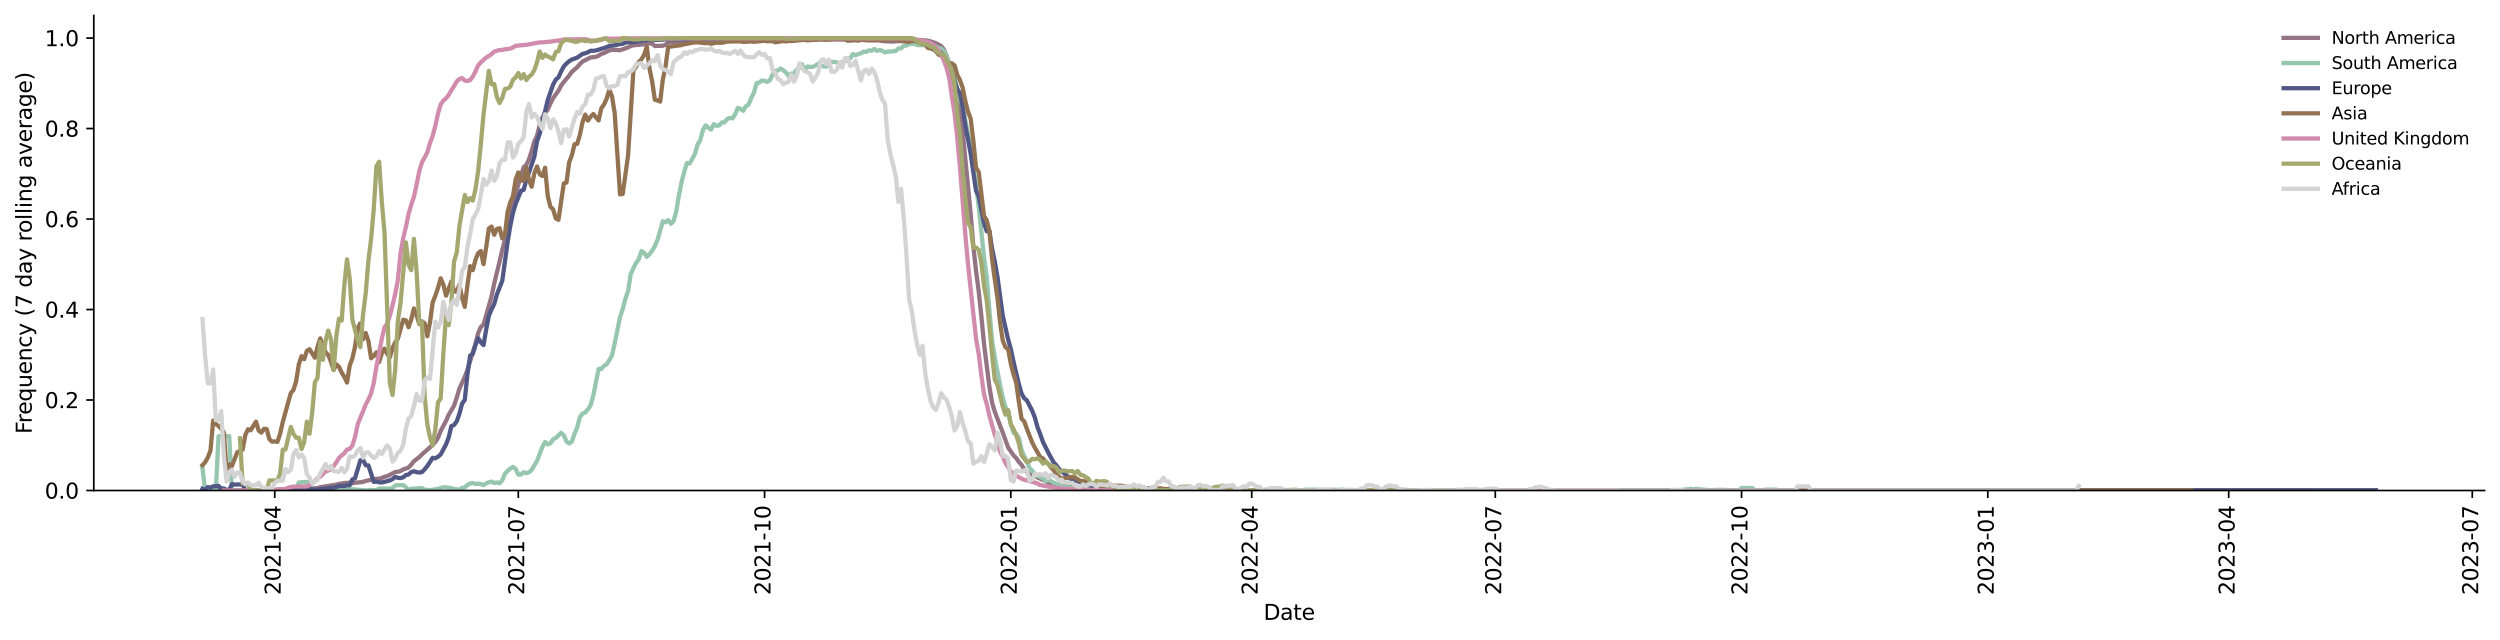 <?xml version="1.0" encoding="utf-8" standalone="no"?>
<!DOCTYPE svg PUBLIC "-//W3C//DTD SVG 1.1//EN"
  "http://www.w3.org/Graphics/SVG/1.1/DTD/svg11.dtd">
<svg xmlns:xlink="http://www.w3.org/1999/xlink" width="1166.981pt" height="298.621pt" viewBox="0 0 1166.981 298.621" xmlns="http://www.w3.org/2000/svg" version="1.1">
 <defs>
  <style type="text/css">*{stroke-linejoin: round; stroke-linecap: butt}</style>
 </defs>
 <g id="figure_1">
  <g id="patch_1">
   <path d="M 0 298.621 
L 1166.981 298.621 
L 1166.981 0 
L 0 0 
z
" style="fill: #ffffff"/>
  </g>
  <g id="axes_1">
   <g id="patch_2">
    <path d="M 43.781 228.96 
L 1159.781 228.96 
L 1159.781 7.2 
L 43.781 7.2 
z
" style="fill: #ffffff"/>
   </g>
   <g id="matplotlib.axis_1">
    <g id="xtick_1">
     <g id="line2d_1">
      <defs>
       <path id="m8376de380c" d="M 0 0 
L 0 3.5 
" style="stroke: #000000; stroke-width: 0.8"/>
      </defs>
      <g>
       <use xlink:href="#m8376de380c" x="128.243" y="228.96" style="stroke: #000000; stroke-width: 0.8"/>
      </g>
     </g>
     <g id="text_1">
      <!-- 2021-04 -->
      <g transform="translate(131.003 277.743)rotate(-90)scale(0.1 -0.1)">
       <defs>
        <path id="DejaVuSans-32" d="M 1228 531 
L 3431 531 
L 3431 0 
L 469 0 
L 469 531 
Q 828 903 1448 1529 
Q 2069 2156 2228 2338 
Q 2531 2678 2651 2914 
Q 2772 3150 2772 3378 
Q 2772 3750 2511 3984 
Q 2250 4219 1831 4219 
Q 1534 4219 1204 4116 
Q 875 4013 500 3803 
L 500 4441 
Q 881 4594 1212 4672 
Q 1544 4750 1819 4750 
Q 2544 4750 2975 4387 
Q 3406 4025 3406 3419 
Q 3406 3131 3298 2873 
Q 3191 2616 2906 2266 
Q 2828 2175 2409 1742 
Q 1991 1309 1228 531 
z
" transform="scale(0.016)"/>
        <path id="DejaVuSans-30" d="M 2034 4250 
Q 1547 4250 1301 3770 
Q 1056 3291 1056 2328 
Q 1056 1369 1301 889 
Q 1547 409 2034 409 
Q 2525 409 2770 889 
Q 3016 1369 3016 2328 
Q 3016 3291 2770 3770 
Q 2525 4250 2034 4250 
z
M 2034 4750 
Q 2819 4750 3233 4129 
Q 3647 3509 3647 2328 
Q 3647 1150 3233 529 
Q 2819 -91 2034 -91 
Q 1250 -91 836 529 
Q 422 1150 422 2328 
Q 422 3509 836 4129 
Q 1250 4750 2034 4750 
z
" transform="scale(0.016)"/>
        <path id="DejaVuSans-31" d="M 794 531 
L 1825 531 
L 1825 4091 
L 703 3866 
L 703 4441 
L 1819 4666 
L 2450 4666 
L 2450 531 
L 3481 531 
L 3481 0 
L 794 0 
L 794 531 
z
" transform="scale(0.016)"/>
        <path id="DejaVuSans-2d" d="M 313 2009 
L 1997 2009 
L 1997 1497 
L 313 1497 
L 313 2009 
z
" transform="scale(0.016)"/>
        <path id="DejaVuSans-34" d="M 2419 4116 
L 825 1625 
L 2419 1625 
L 2419 4116 
z
M 2253 4666 
L 3047 4666 
L 3047 1625 
L 3713 1625 
L 3713 1100 
L 3047 1100 
L 3047 0 
L 2419 0 
L 2419 1100 
L 313 1100 
L 313 1709 
L 2253 4666 
z
" transform="scale(0.016)"/>
       </defs>
       <use xlink:href="#DejaVuSans-32"/>
       <use xlink:href="#DejaVuSans-30" x="63.623"/>
       <use xlink:href="#DejaVuSans-32" x="127.246"/>
       <use xlink:href="#DejaVuSans-31" x="190.869"/>
       <use xlink:href="#DejaVuSans-2d" x="254.492"/>
       <use xlink:href="#DejaVuSans-30" x="290.576"/>
       <use xlink:href="#DejaVuSans-34" x="354.199"/>
      </g>
     </g>
    </g>
    <g id="xtick_2">
     <g id="line2d_2">
      <g>
       <use xlink:href="#m8376de380c" x="241.942" y="228.96" style="stroke: #000000; stroke-width: 0.8"/>
      </g>
     </g>
     <g id="text_2">
      <!-- 2021-07 -->
      <g transform="translate(244.702 277.743)rotate(-90)scale(0.1 -0.1)">
       <defs>
        <path id="DejaVuSans-37" d="M 525 4666 
L 3525 4666 
L 3525 4397 
L 1831 0 
L 1172 0 
L 2766 4134 
L 525 4134 
L 525 4666 
z
" transform="scale(0.016)"/>
       </defs>
       <use xlink:href="#DejaVuSans-32"/>
       <use xlink:href="#DejaVuSans-30" x="63.623"/>
       <use xlink:href="#DejaVuSans-32" x="127.246"/>
       <use xlink:href="#DejaVuSans-31" x="190.869"/>
       <use xlink:href="#DejaVuSans-2d" x="254.492"/>
       <use xlink:href="#DejaVuSans-30" x="290.576"/>
       <use xlink:href="#DejaVuSans-37" x="354.199"/>
      </g>
     </g>
    </g>
    <g id="xtick_3">
     <g id="line2d_3">
      <g>
       <use xlink:href="#m8376de380c" x="356.891" y="228.96" style="stroke: #000000; stroke-width: 0.8"/>
      </g>
     </g>
     <g id="text_3">
      <!-- 2021-10 -->
      <g transform="translate(359.65 277.743)rotate(-90)scale(0.1 -0.1)">
       <use xlink:href="#DejaVuSans-32"/>
       <use xlink:href="#DejaVuSans-30" x="63.623"/>
       <use xlink:href="#DejaVuSans-32" x="127.246"/>
       <use xlink:href="#DejaVuSans-31" x="190.869"/>
       <use xlink:href="#DejaVuSans-2d" x="254.492"/>
       <use xlink:href="#DejaVuSans-31" x="290.576"/>
       <use xlink:href="#DejaVuSans-30" x="354.199"/>
      </g>
     </g>
    </g>
    <g id="xtick_4">
     <g id="line2d_4">
      <g>
       <use xlink:href="#m8376de380c" x="471.839" y="228.96" style="stroke: #000000; stroke-width: 0.8"/>
      </g>
     </g>
     <g id="text_4">
      <!-- 2022-01 -->
      <g transform="translate(474.599 277.743)rotate(-90)scale(0.1 -0.1)">
       <use xlink:href="#DejaVuSans-32"/>
       <use xlink:href="#DejaVuSans-30" x="63.623"/>
       <use xlink:href="#DejaVuSans-32" x="127.246"/>
       <use xlink:href="#DejaVuSans-32" x="190.869"/>
       <use xlink:href="#DejaVuSans-2d" x="254.492"/>
       <use xlink:href="#DejaVuSans-30" x="290.576"/>
       <use xlink:href="#DejaVuSans-31" x="354.199"/>
      </g>
     </g>
    </g>
    <g id="xtick_5">
     <g id="line2d_5">
      <g>
       <use xlink:href="#m8376de380c" x="584.289" y="228.96" style="stroke: #000000; stroke-width: 0.8"/>
      </g>
     </g>
     <g id="text_5">
      <!-- 2022-04 -->
      <g transform="translate(587.048 277.743)rotate(-90)scale(0.1 -0.1)">
       <use xlink:href="#DejaVuSans-32"/>
       <use xlink:href="#DejaVuSans-30" x="63.623"/>
       <use xlink:href="#DejaVuSans-32" x="127.246"/>
       <use xlink:href="#DejaVuSans-32" x="190.869"/>
       <use xlink:href="#DejaVuSans-2d" x="254.492"/>
       <use xlink:href="#DejaVuSans-30" x="290.576"/>
       <use xlink:href="#DejaVuSans-34" x="354.199"/>
      </g>
     </g>
    </g>
    <g id="xtick_6">
     <g id="line2d_6">
      <g>
       <use xlink:href="#m8376de380c" x="697.988" y="228.96" style="stroke: #000000; stroke-width: 0.8"/>
      </g>
     </g>
     <g id="text_6">
      <!-- 2022-07 -->
      <g transform="translate(700.748 277.743)rotate(-90)scale(0.1 -0.1)">
       <use xlink:href="#DejaVuSans-32"/>
       <use xlink:href="#DejaVuSans-30" x="63.623"/>
       <use xlink:href="#DejaVuSans-32" x="127.246"/>
       <use xlink:href="#DejaVuSans-32" x="190.869"/>
       <use xlink:href="#DejaVuSans-2d" x="254.492"/>
       <use xlink:href="#DejaVuSans-30" x="290.576"/>
       <use xlink:href="#DejaVuSans-37" x="354.199"/>
      </g>
     </g>
    </g>
    <g id="xtick_7">
     <g id="line2d_7">
      <g>
       <use xlink:href="#m8376de380c" x="812.937" y="228.96" style="stroke: #000000; stroke-width: 0.8"/>
      </g>
     </g>
     <g id="text_7">
      <!-- 2022-10 -->
      <g transform="translate(815.696 277.743)rotate(-90)scale(0.1 -0.1)">
       <use xlink:href="#DejaVuSans-32"/>
       <use xlink:href="#DejaVuSans-30" x="63.623"/>
       <use xlink:href="#DejaVuSans-32" x="127.246"/>
       <use xlink:href="#DejaVuSans-32" x="190.869"/>
       <use xlink:href="#DejaVuSans-2d" x="254.492"/>
       <use xlink:href="#DejaVuSans-31" x="290.576"/>
       <use xlink:href="#DejaVuSans-30" x="354.199"/>
      </g>
     </g>
    </g>
    <g id="xtick_8">
     <g id="line2d_8">
      <g>
       <use xlink:href="#m8376de380c" x="927.885" y="228.96" style="stroke: #000000; stroke-width: 0.8"/>
      </g>
     </g>
     <g id="text_8">
      <!-- 2023-01 -->
      <g transform="translate(930.645 277.743)rotate(-90)scale(0.1 -0.1)">
       <defs>
        <path id="DejaVuSans-33" d="M 2597 2516 
Q 3050 2419 3304 2112 
Q 3559 1806 3559 1356 
Q 3559 666 3084 287 
Q 2609 -91 1734 -91 
Q 1441 -91 1130 -33 
Q 819 25 488 141 
L 488 750 
Q 750 597 1062 519 
Q 1375 441 1716 441 
Q 2309 441 2620 675 
Q 2931 909 2931 1356 
Q 2931 1769 2642 2001 
Q 2353 2234 1838 2234 
L 1294 2234 
L 1294 2753 
L 1863 2753 
Q 2328 2753 2575 2939 
Q 2822 3125 2822 3475 
Q 2822 3834 2567 4026 
Q 2313 4219 1838 4219 
Q 1578 4219 1281 4162 
Q 984 4106 628 3988 
L 628 4550 
Q 988 4650 1302 4700 
Q 1616 4750 1894 4750 
Q 2613 4750 3031 4423 
Q 3450 4097 3450 3541 
Q 3450 3153 3228 2886 
Q 3006 2619 2597 2516 
z
" transform="scale(0.016)"/>
       </defs>
       <use xlink:href="#DejaVuSans-32"/>
       <use xlink:href="#DejaVuSans-30" x="63.623"/>
       <use xlink:href="#DejaVuSans-32" x="127.246"/>
       <use xlink:href="#DejaVuSans-33" x="190.869"/>
       <use xlink:href="#DejaVuSans-2d" x="254.492"/>
       <use xlink:href="#DejaVuSans-30" x="290.576"/>
       <use xlink:href="#DejaVuSans-31" x="354.199"/>
      </g>
     </g>
    </g>
    <g id="xtick_9">
     <g id="line2d_9">
      <g>
       <use xlink:href="#m8376de380c" x="1040.335" y="228.96" style="stroke: #000000; stroke-width: 0.8"/>
      </g>
     </g>
     <g id="text_9">
      <!-- 2023-04 -->
      <g transform="translate(1043.094 277.743)rotate(-90)scale(0.1 -0.1)">
       <use xlink:href="#DejaVuSans-32"/>
       <use xlink:href="#DejaVuSans-30" x="63.623"/>
       <use xlink:href="#DejaVuSans-32" x="127.246"/>
       <use xlink:href="#DejaVuSans-33" x="190.869"/>
       <use xlink:href="#DejaVuSans-2d" x="254.492"/>
       <use xlink:href="#DejaVuSans-30" x="290.576"/>
       <use xlink:href="#DejaVuSans-34" x="354.199"/>
      </g>
     </g>
    </g>
    <g id="xtick_10">
     <g id="line2d_10">
      <g>
       <use xlink:href="#m8376de380c" x="1154.034" y="228.96" style="stroke: #000000; stroke-width: 0.8"/>
      </g>
     </g>
     <g id="text_10">
      <!-- 2023-07 -->
      <g transform="translate(1156.793 277.743)rotate(-90)scale(0.1 -0.1)">
       <use xlink:href="#DejaVuSans-32"/>
       <use xlink:href="#DejaVuSans-30" x="63.623"/>
       <use xlink:href="#DejaVuSans-32" x="127.246"/>
       <use xlink:href="#DejaVuSans-33" x="190.869"/>
       <use xlink:href="#DejaVuSans-2d" x="254.492"/>
       <use xlink:href="#DejaVuSans-30" x="290.576"/>
       <use xlink:href="#DejaVuSans-37" x="354.199"/>
      </g>
     </g>
    </g>
    <g id="text_11">
     <!-- Date -->
     <g transform="translate(589.83 289.341)scale(0.1 -0.1)">
      <defs>
       <path id="DejaVuSans-44" d="M 1259 4147 
L 1259 519 
L 2022 519 
Q 2988 519 3436 956 
Q 3884 1394 3884 2338 
Q 3884 3275 3436 3711 
Q 2988 4147 2022 4147 
L 1259 4147 
z
M 628 4666 
L 1925 4666 
Q 3281 4666 3915 4102 
Q 4550 3538 4550 2338 
Q 4550 1131 3912 565 
Q 3275 0 1925 0 
L 628 0 
L 628 4666 
z
" transform="scale(0.016)"/>
       <path id="DejaVuSans-61" d="M 2194 1759 
Q 1497 1759 1228 1600 
Q 959 1441 959 1056 
Q 959 750 1161 570 
Q 1363 391 1709 391 
Q 2188 391 2477 730 
Q 2766 1069 2766 1631 
L 2766 1759 
L 2194 1759 
z
M 3341 1997 
L 3341 0 
L 2766 0 
L 2766 531 
Q 2569 213 2275 61 
Q 1981 -91 1556 -91 
Q 1019 -91 701 211 
Q 384 513 384 1019 
Q 384 1609 779 1909 
Q 1175 2209 1959 2209 
L 2766 2209 
L 2766 2266 
Q 2766 2663 2505 2880 
Q 2244 3097 1772 3097 
Q 1472 3097 1187 3025 
Q 903 2953 641 2809 
L 641 3341 
Q 956 3463 1253 3523 
Q 1550 3584 1831 3584 
Q 2591 3584 2966 3190 
Q 3341 2797 3341 1997 
z
" transform="scale(0.016)"/>
       <path id="DejaVuSans-74" d="M 1172 4494 
L 1172 3500 
L 2356 3500 
L 2356 3053 
L 1172 3053 
L 1172 1153 
Q 1172 725 1289 603 
Q 1406 481 1766 481 
L 2356 481 
L 2356 0 
L 1766 0 
Q 1100 0 847 248 
Q 594 497 594 1153 
L 594 3053 
L 172 3053 
L 172 3500 
L 594 3500 
L 594 4494 
L 1172 4494 
z
" transform="scale(0.016)"/>
       <path id="DejaVuSans-65" d="M 3597 1894 
L 3597 1613 
L 953 1613 
Q 991 1019 1311 708 
Q 1631 397 2203 397 
Q 2534 397 2845 478 
Q 3156 559 3463 722 
L 3463 178 
Q 3153 47 2828 -22 
Q 2503 -91 2169 -91 
Q 1331 -91 842 396 
Q 353 884 353 1716 
Q 353 2575 817 3079 
Q 1281 3584 2069 3584 
Q 2775 3584 3186 3129 
Q 3597 2675 3597 1894 
z
M 3022 2063 
Q 3016 2534 2758 2815 
Q 2500 3097 2075 3097 
Q 1594 3097 1305 2825 
Q 1016 2553 972 2059 
L 3022 2063 
z
" transform="scale(0.016)"/>
      </defs>
      <use xlink:href="#DejaVuSans-44"/>
      <use xlink:href="#DejaVuSans-61" x="77.002"/>
      <use xlink:href="#DejaVuSans-74" x="138.281"/>
      <use xlink:href="#DejaVuSans-65" x="177.49"/>
     </g>
    </g>
   </g>
   <g id="matplotlib.axis_2">
    <g id="ytick_1">
     <g id="line2d_11">
      <defs>
       <path id="m8080444506" d="M 0 0 
L -3.5 0 
" style="stroke: #000000; stroke-width: 0.8"/>
      </defs>
      <g>
       <use xlink:href="#m8080444506" x="43.781" y="228.96" style="stroke: #000000; stroke-width: 0.8"/>
      </g>
     </g>
     <g id="text_12">
      <!-- 0.0 -->
      <g transform="translate(20.878 232.759)scale(0.1 -0.1)">
       <defs>
        <path id="DejaVuSans-2e" d="M 684 794 
L 1344 794 
L 1344 0 
L 684 0 
L 684 794 
z
" transform="scale(0.016)"/>
       </defs>
       <use xlink:href="#DejaVuSans-30"/>
       <use xlink:href="#DejaVuSans-2e" x="63.623"/>
       <use xlink:href="#DejaVuSans-30" x="95.41"/>
      </g>
     </g>
    </g>
    <g id="ytick_2">
     <g id="line2d_12">
      <g>
       <use xlink:href="#m8080444506" x="43.781" y="186.72" style="stroke: #000000; stroke-width: 0.8"/>
      </g>
     </g>
     <g id="text_13">
      <!-- 0.2 -->
      <g transform="translate(20.878 190.519)scale(0.1 -0.1)">
       <use xlink:href="#DejaVuSans-30"/>
       <use xlink:href="#DejaVuSans-2e" x="63.623"/>
       <use xlink:href="#DejaVuSans-32" x="95.41"/>
      </g>
     </g>
    </g>
    <g id="ytick_3">
     <g id="line2d_13">
      <g>
       <use xlink:href="#m8080444506" x="43.781" y="144.48" style="stroke: #000000; stroke-width: 0.8"/>
      </g>
     </g>
     <g id="text_14">
      <!-- 0.4 -->
      <g transform="translate(20.878 148.279)scale(0.1 -0.1)">
       <use xlink:href="#DejaVuSans-30"/>
       <use xlink:href="#DejaVuSans-2e" x="63.623"/>
       <use xlink:href="#DejaVuSans-34" x="95.41"/>
      </g>
     </g>
    </g>
    <g id="ytick_4">
     <g id="line2d_14">
      <g>
       <use xlink:href="#m8080444506" x="43.781" y="102.24" style="stroke: #000000; stroke-width: 0.8"/>
      </g>
     </g>
     <g id="text_15">
      <!-- 0.6 -->
      <g transform="translate(20.878 106.039)scale(0.1 -0.1)">
       <defs>
        <path id="DejaVuSans-36" d="M 2113 2584 
Q 1688 2584 1439 2293 
Q 1191 2003 1191 1497 
Q 1191 994 1439 701 
Q 1688 409 2113 409 
Q 2538 409 2786 701 
Q 3034 994 3034 1497 
Q 3034 2003 2786 2293 
Q 2538 2584 2113 2584 
z
M 3366 4563 
L 3366 3988 
Q 3128 4100 2886 4159 
Q 2644 4219 2406 4219 
Q 1781 4219 1451 3797 
Q 1122 3375 1075 2522 
Q 1259 2794 1537 2939 
Q 1816 3084 2150 3084 
Q 2853 3084 3261 2657 
Q 3669 2231 3669 1497 
Q 3669 778 3244 343 
Q 2819 -91 2113 -91 
Q 1303 -91 875 529 
Q 447 1150 447 2328 
Q 447 3434 972 4092 
Q 1497 4750 2381 4750 
Q 2619 4750 2861 4703 
Q 3103 4656 3366 4563 
z
" transform="scale(0.016)"/>
       </defs>
       <use xlink:href="#DejaVuSans-30"/>
       <use xlink:href="#DejaVuSans-2e" x="63.623"/>
       <use xlink:href="#DejaVuSans-36" x="95.41"/>
      </g>
     </g>
    </g>
    <g id="ytick_5">
     <g id="line2d_15">
      <g>
       <use xlink:href="#m8080444506" x="43.781" y="60" style="stroke: #000000; stroke-width: 0.8"/>
      </g>
     </g>
     <g id="text_16">
      <!-- 0.8 -->
      <g transform="translate(20.878 63.799)scale(0.1 -0.1)">
       <defs>
        <path id="DejaVuSans-38" d="M 2034 2216 
Q 1584 2216 1326 1975 
Q 1069 1734 1069 1313 
Q 1069 891 1326 650 
Q 1584 409 2034 409 
Q 2484 409 2743 651 
Q 3003 894 3003 1313 
Q 3003 1734 2745 1975 
Q 2488 2216 2034 2216 
z
M 1403 2484 
Q 997 2584 770 2862 
Q 544 3141 544 3541 
Q 544 4100 942 4425 
Q 1341 4750 2034 4750 
Q 2731 4750 3128 4425 
Q 3525 4100 3525 3541 
Q 3525 3141 3298 2862 
Q 3072 2584 2669 2484 
Q 3125 2378 3379 2068 
Q 3634 1759 3634 1313 
Q 3634 634 3220 271 
Q 2806 -91 2034 -91 
Q 1263 -91 848 271 
Q 434 634 434 1313 
Q 434 1759 690 2068 
Q 947 2378 1403 2484 
z
M 1172 3481 
Q 1172 3119 1398 2916 
Q 1625 2713 2034 2713 
Q 2441 2713 2670 2916 
Q 2900 3119 2900 3481 
Q 2900 3844 2670 4047 
Q 2441 4250 2034 4250 
Q 1625 4250 1398 4047 
Q 1172 3844 1172 3481 
z
" transform="scale(0.016)"/>
       </defs>
       <use xlink:href="#DejaVuSans-30"/>
       <use xlink:href="#DejaVuSans-2e" x="63.623"/>
       <use xlink:href="#DejaVuSans-38" x="95.41"/>
      </g>
     </g>
    </g>
    <g id="ytick_6">
     <g id="line2d_16">
      <g>
       <use xlink:href="#m8080444506" x="43.781" y="17.76" style="stroke: #000000; stroke-width: 0.8"/>
      </g>
     </g>
     <g id="text_17">
      <!-- 1.0 -->
      <g transform="translate(20.878 21.559)scale(0.1 -0.1)">
       <use xlink:href="#DejaVuSans-31"/>
       <use xlink:href="#DejaVuSans-2e" x="63.623"/>
       <use xlink:href="#DejaVuSans-30" x="95.41"/>
      </g>
     </g>
    </g>
    <g id="text_18">
     <!-- Frequency (7 day rolling average) -->
     <g transform="translate(14.798 202.529)rotate(-90)scale(0.1 -0.1)">
      <defs>
       <path id="DejaVuSans-46" d="M 628 4666 
L 3309 4666 
L 3309 4134 
L 1259 4134 
L 1259 2759 
L 3109 2759 
L 3109 2228 
L 1259 2228 
L 1259 0 
L 628 0 
L 628 4666 
z
" transform="scale(0.016)"/>
       <path id="DejaVuSans-72" d="M 2631 2963 
Q 2534 3019 2420 3045 
Q 2306 3072 2169 3072 
Q 1681 3072 1420 2755 
Q 1159 2438 1159 1844 
L 1159 0 
L 581 0 
L 581 3500 
L 1159 3500 
L 1159 2956 
Q 1341 3275 1631 3429 
Q 1922 3584 2338 3584 
Q 2397 3584 2469 3576 
Q 2541 3569 2628 3553 
L 2631 2963 
z
" transform="scale(0.016)"/>
       <path id="DejaVuSans-71" d="M 947 1747 
Q 947 1113 1208 752 
Q 1469 391 1925 391 
Q 2381 391 2643 752 
Q 2906 1113 2906 1747 
Q 2906 2381 2643 2742 
Q 2381 3103 1925 3103 
Q 1469 3103 1208 2742 
Q 947 2381 947 1747 
z
M 2906 525 
Q 2725 213 2448 61 
Q 2172 -91 1784 -91 
Q 1150 -91 751 415 
Q 353 922 353 1747 
Q 353 2572 751 3078 
Q 1150 3584 1784 3584 
Q 2172 3584 2448 3432 
Q 2725 3281 2906 2969 
L 2906 3500 
L 3481 3500 
L 3481 -1331 
L 2906 -1331 
L 2906 525 
z
" transform="scale(0.016)"/>
       <path id="DejaVuSans-75" d="M 544 1381 
L 544 3500 
L 1119 3500 
L 1119 1403 
Q 1119 906 1312 657 
Q 1506 409 1894 409 
Q 2359 409 2629 706 
Q 2900 1003 2900 1516 
L 2900 3500 
L 3475 3500 
L 3475 0 
L 2900 0 
L 2900 538 
Q 2691 219 2414 64 
Q 2138 -91 1772 -91 
Q 1169 -91 856 284 
Q 544 659 544 1381 
z
M 1991 3584 
L 1991 3584 
z
" transform="scale(0.016)"/>
       <path id="DejaVuSans-6e" d="M 3513 2113 
L 3513 0 
L 2938 0 
L 2938 2094 
Q 2938 2591 2744 2837 
Q 2550 3084 2163 3084 
Q 1697 3084 1428 2787 
Q 1159 2491 1159 1978 
L 1159 0 
L 581 0 
L 581 3500 
L 1159 3500 
L 1159 2956 
Q 1366 3272 1645 3428 
Q 1925 3584 2291 3584 
Q 2894 3584 3203 3211 
Q 3513 2838 3513 2113 
z
" transform="scale(0.016)"/>
       <path id="DejaVuSans-63" d="M 3122 3366 
L 3122 2828 
Q 2878 2963 2633 3030 
Q 2388 3097 2138 3097 
Q 1578 3097 1268 2742 
Q 959 2388 959 1747 
Q 959 1106 1268 751 
Q 1578 397 2138 397 
Q 2388 397 2633 464 
Q 2878 531 3122 666 
L 3122 134 
Q 2881 22 2623 -34 
Q 2366 -91 2075 -91 
Q 1284 -91 818 406 
Q 353 903 353 1747 
Q 353 2603 823 3093 
Q 1294 3584 2113 3584 
Q 2378 3584 2631 3529 
Q 2884 3475 3122 3366 
z
" transform="scale(0.016)"/>
       <path id="DejaVuSans-79" d="M 2059 -325 
Q 1816 -950 1584 -1140 
Q 1353 -1331 966 -1331 
L 506 -1331 
L 506 -850 
L 844 -850 
Q 1081 -850 1212 -737 
Q 1344 -625 1503 -206 
L 1606 56 
L 191 3500 
L 800 3500 
L 1894 763 
L 2988 3500 
L 3597 3500 
L 2059 -325 
z
" transform="scale(0.016)"/>
       <path id="DejaVuSans-20" transform="scale(0.016)"/>
       <path id="DejaVuSans-28" d="M 1984 4856 
Q 1566 4138 1362 3434 
Q 1159 2731 1159 2009 
Q 1159 1288 1364 580 
Q 1569 -128 1984 -844 
L 1484 -844 
Q 1016 -109 783 600 
Q 550 1309 550 2009 
Q 550 2706 781 3412 
Q 1013 4119 1484 4856 
L 1984 4856 
z
" transform="scale(0.016)"/>
       <path id="DejaVuSans-64" d="M 2906 2969 
L 2906 4863 
L 3481 4863 
L 3481 0 
L 2906 0 
L 2906 525 
Q 2725 213 2448 61 
Q 2172 -91 1784 -91 
Q 1150 -91 751 415 
Q 353 922 353 1747 
Q 353 2572 751 3078 
Q 1150 3584 1784 3584 
Q 2172 3584 2448 3432 
Q 2725 3281 2906 2969 
z
M 947 1747 
Q 947 1113 1208 752 
Q 1469 391 1925 391 
Q 2381 391 2643 752 
Q 2906 1113 2906 1747 
Q 2906 2381 2643 2742 
Q 2381 3103 1925 3103 
Q 1469 3103 1208 2742 
Q 947 2381 947 1747 
z
" transform="scale(0.016)"/>
       <path id="DejaVuSans-6f" d="M 1959 3097 
Q 1497 3097 1228 2736 
Q 959 2375 959 1747 
Q 959 1119 1226 758 
Q 1494 397 1959 397 
Q 2419 397 2687 759 
Q 2956 1122 2956 1747 
Q 2956 2369 2687 2733 
Q 2419 3097 1959 3097 
z
M 1959 3584 
Q 2709 3584 3137 3096 
Q 3566 2609 3566 1747 
Q 3566 888 3137 398 
Q 2709 -91 1959 -91 
Q 1206 -91 779 398 
Q 353 888 353 1747 
Q 353 2609 779 3096 
Q 1206 3584 1959 3584 
z
" transform="scale(0.016)"/>
       <path id="DejaVuSans-6c" d="M 603 4863 
L 1178 4863 
L 1178 0 
L 603 0 
L 603 4863 
z
" transform="scale(0.016)"/>
       <path id="DejaVuSans-69" d="M 603 3500 
L 1178 3500 
L 1178 0 
L 603 0 
L 603 3500 
z
M 603 4863 
L 1178 4863 
L 1178 4134 
L 603 4134 
L 603 4863 
z
" transform="scale(0.016)"/>
       <path id="DejaVuSans-67" d="M 2906 1791 
Q 2906 2416 2648 2759 
Q 2391 3103 1925 3103 
Q 1463 3103 1205 2759 
Q 947 2416 947 1791 
Q 947 1169 1205 825 
Q 1463 481 1925 481 
Q 2391 481 2648 825 
Q 2906 1169 2906 1791 
z
M 3481 434 
Q 3481 -459 3084 -895 
Q 2688 -1331 1869 -1331 
Q 1566 -1331 1297 -1286 
Q 1028 -1241 775 -1147 
L 775 -588 
Q 1028 -725 1275 -790 
Q 1522 -856 1778 -856 
Q 2344 -856 2625 -561 
Q 2906 -266 2906 331 
L 2906 616 
Q 2728 306 2450 153 
Q 2172 0 1784 0 
Q 1141 0 747 490 
Q 353 981 353 1791 
Q 353 2603 747 3093 
Q 1141 3584 1784 3584 
Q 2172 3584 2450 3431 
Q 2728 3278 2906 2969 
L 2906 3500 
L 3481 3500 
L 3481 434 
z
" transform="scale(0.016)"/>
       <path id="DejaVuSans-76" d="M 191 3500 
L 800 3500 
L 1894 563 
L 2988 3500 
L 3597 3500 
L 2284 0 
L 1503 0 
L 191 3500 
z
" transform="scale(0.016)"/>
       <path id="DejaVuSans-29" d="M 513 4856 
L 1013 4856 
Q 1481 4119 1714 3412 
Q 1947 2706 1947 2009 
Q 1947 1309 1714 600 
Q 1481 -109 1013 -844 
L 513 -844 
Q 928 -128 1133 580 
Q 1338 1288 1338 2009 
Q 1338 2731 1133 3434 
Q 928 4138 513 4856 
z
" transform="scale(0.016)"/>
      </defs>
      <use xlink:href="#DejaVuSans-46"/>
      <use xlink:href="#DejaVuSans-72" x="50.27"/>
      <use xlink:href="#DejaVuSans-65" x="89.133"/>
      <use xlink:href="#DejaVuSans-71" x="150.656"/>
      <use xlink:href="#DejaVuSans-75" x="214.133"/>
      <use xlink:href="#DejaVuSans-65" x="277.512"/>
      <use xlink:href="#DejaVuSans-6e" x="339.035"/>
      <use xlink:href="#DejaVuSans-63" x="402.414"/>
      <use xlink:href="#DejaVuSans-79" x="457.395"/>
      <use xlink:href="#DejaVuSans-20" x="516.574"/>
      <use xlink:href="#DejaVuSans-28" x="548.361"/>
      <use xlink:href="#DejaVuSans-37" x="587.375"/>
      <use xlink:href="#DejaVuSans-20" x="650.998"/>
      <use xlink:href="#DejaVuSans-64" x="682.785"/>
      <use xlink:href="#DejaVuSans-61" x="746.262"/>
      <use xlink:href="#DejaVuSans-79" x="807.541"/>
      <use xlink:href="#DejaVuSans-20" x="866.721"/>
      <use xlink:href="#DejaVuSans-72" x="898.508"/>
      <use xlink:href="#DejaVuSans-6f" x="937.371"/>
      <use xlink:href="#DejaVuSans-6c" x="998.553"/>
      <use xlink:href="#DejaVuSans-6c" x="1026.336"/>
      <use xlink:href="#DejaVuSans-69" x="1054.119"/>
      <use xlink:href="#DejaVuSans-6e" x="1081.902"/>
      <use xlink:href="#DejaVuSans-67" x="1145.281"/>
      <use xlink:href="#DejaVuSans-20" x="1208.758"/>
      <use xlink:href="#DejaVuSans-61" x="1240.545"/>
      <use xlink:href="#DejaVuSans-76" x="1301.824"/>
      <use xlink:href="#DejaVuSans-65" x="1361.004"/>
      <use xlink:href="#DejaVuSans-72" x="1422.527"/>
      <use xlink:href="#DejaVuSans-61" x="1463.641"/>
      <use xlink:href="#DejaVuSans-67" x="1524.92"/>
      <use xlink:href="#DejaVuSans-65" x="1588.396"/>
      <use xlink:href="#DejaVuSans-29" x="1649.92"/>
     </g>
    </g>
   </g>
   <g id="line2d_17">
    <path d="M 95.758 228.541 
L 97.007 228.914 
L 100.756 228.894 
L 103.255 228.806 
L 134.491 228.713 
L 139.488 228.522 
L 140.738 228.279 
L 148.234 227.79 
L 149.484 227.447 
L 156.981 226.23 
L 158.23 225.886 
L 159.479 225.732 
L 160.729 225.457 
L 163.228 225.324 
L 164.477 225.578 
L 165.727 225.306 
L 168.225 225.122 
L 169.475 224.916 
L 170.724 224.489 
L 173.223 223.974 
L 174.473 223.572 
L 176.972 223.451 
L 178.221 223.134 
L 179.47 222.529 
L 180.72 222.283 
L 184.468 220.334 
L 185.718 220.226 
L 186.967 219.868 
L 188.217 219.087 
L 189.466 218.707 
L 190.715 218.206 
L 191.965 216.882 
L 193.214 215.293 
L 195.713 213.382 
L 196.963 212.098 
L 200.711 208.818 
L 203.21 206.269 
L 204.459 204.314 
L 205.709 201.159 
L 208.208 196.474 
L 209.457 193.594 
L 211.956 189.399 
L 213.205 185.588 
L 214.455 181.368 
L 216.954 175.904 
L 218.203 172.586 
L 221.951 160.515 
L 223.201 155.498 
L 224.45 152.662 
L 225.7 151.434 
L 228.199 142.779 
L 229.448 138.327 
L 230.698 132.327 
L 233.196 122.121 
L 234.446 116.63 
L 236.945 107.448 
L 238.194 100.489 
L 239.444 96.042 
L 241.942 86.053 
L 244.441 78.039 
L 245.691 76.949 
L 246.94 74.347 
L 248.19 70.449 
L 249.439 66.022 
L 250.689 63.365 
L 251.938 58.397 
L 253.187 54.817 
L 254.437 52.688 
L 255.686 51.136 
L 256.936 48.296 
L 258.185 45.787 
L 260.684 42.309 
L 261.934 39.948 
L 263.183 38.27 
L 265.682 35.289 
L 266.931 33.514 
L 269.43 31.37 
L 270.68 29.888 
L 271.929 28.714 
L 275.677 26.822 
L 278.176 26.533 
L 279.426 25.98 
L 280.675 25.186 
L 281.925 24.784 
L 284.423 23.552 
L 285.673 23.237 
L 288.172 23.33 
L 289.421 23.443 
L 291.92 22.563 
L 293.17 22.144 
L 294.419 21.467 
L 295.668 21.155 
L 300.666 20.672 
L 301.916 20.326 
L 303.165 20.24 
L 304.414 20.375 
L 305.664 21.479 
L 308.163 21.384 
L 309.412 21.366 
L 310.662 20.878 
L 311.911 19.702 
L 313.161 19.748 
L 315.659 19.467 
L 316.909 19.523 
L 319.408 19.142 
L 320.657 19.239 
L 321.907 19.056 
L 324.406 19.124 
L 325.655 19.331 
L 328.154 19.455 
L 334.401 18.789 
L 335.65 19.163 
L 340.648 19.12 
L 341.898 18.702 
L 344.397 18.756 
L 345.646 18.517 
L 349.394 18.405 
L 351.893 18.256 
L 356.891 18.35 
L 358.14 18.657 
L 361.889 18.792 
L 363.138 18.76 
L 364.388 18.48 
L 369.385 18.297 
L 374.383 18.426 
L 376.882 18.668 
L 379.381 18.601 
L 383.129 18.303 
L 384.379 18.291 
L 386.878 18.459 
L 389.376 18.444 
L 393.125 18.461 
L 396.873 18.565 
L 399.372 18.435 
L 401.871 18.681 
L 403.12 18.678 
L 404.37 18.793 
L 405.619 18.787 
L 406.869 18.662 
L 410.617 18.825 
L 411.866 19.188 
L 416.864 19.422 
L 418.114 19.222 
L 419.363 19.251 
L 423.111 18.887 
L 424.361 18.686 
L 426.86 18.64 
L 429.358 18.622 
L 433.107 19.023 
L 434.356 19.319 
L 436.855 20.153 
L 439.354 21.5 
L 440.603 23.16 
L 441.853 26.146 
L 443.102 29.931 
L 444.352 34.369 
L 448.1 51.735 
L 449.35 61.284 
L 453.098 99.796 
L 454.347 114.905 
L 455.597 126.366 
L 456.846 135.915 
L 458.096 147.651 
L 459.345 160.672 
L 461.844 180.527 
L 463.093 187.927 
L 464.343 192.172 
L 468.091 201.944 
L 470.59 208.882 
L 473.089 212.53 
L 474.338 213.783 
L 475.588 215.622 
L 476.837 216.96 
L 478.087 219.007 
L 479.336 220.238 
L 480.586 221.306 
L 483.084 222.221 
L 484.334 222.902 
L 488.082 224.577 
L 489.332 225.231 
L 493.08 226.313 
L 494.329 226.653 
L 499.327 227.234 
L 501.826 227.462 
L 509.323 228.184 
L 510.572 228.035 
L 513.071 228.147 
L 519.318 228.535 
L 523.067 228.618 
L 535.561 228.722 
L 540.559 228.69 
L 544.307 228.748 
L 558.051 228.741 
L 559.3 228.663 
L 568.046 228.841 
L 573.044 228.8 
L 593.035 228.919 
L 600.532 228.89 
L 644.262 228.849 
L 645.512 228.698 
L 656.757 228.746 
L 658.006 228.904 
L 672.999 228.96 
L 1080.317 228.914 
L 1080.317 228.914 
" clip-path="url(#p5d383316a6)" style="fill: none; stroke: #947383; stroke-width: 2; stroke-linecap: square"/>
   </g>
   <g id="line2d_18">
    <path d="M 94.509 218.4 
L 95.758 228.96 
L 100.756 228.96 
L 102.005 203.616 
L 107.003 203.616 
L 108.252 228.96 
L 133.241 228.96 
L 134.491 228.841 
L 136.989 228.841 
L 138.239 228.727 
L 139.488 225.229 
L 141.987 224.978 
L 143.237 224.978 
L 144.486 225.092 
L 145.736 228.59 
L 148.234 228.781 
L 155.731 228.796 
L 156.981 228.576 
L 158.23 228.576 
L 159.479 228.452 
L 160.729 228.467 
L 161.978 228.205 
L 163.228 228.365 
L 164.477 228.365 
L 170.724 228.96 
L 171.974 228.808 
L 175.722 228.808 
L 176.972 228.038 
L 181.969 228.072 
L 183.219 227.918 
L 184.468 226.566 
L 186.967 226.465 
L 188.217 226.465 
L 189.466 227.39 
L 190.715 228.86 
L 191.965 228.092 
L 193.214 228.092 
L 194.464 227.946 
L 196.963 227.858 
L 198.212 228.646 
L 199.462 228.646 
L 200.711 228.792 
L 204.459 228.205 
L 205.709 227.732 
L 206.958 227.492 
L 208.208 227.448 
L 210.706 227.862 
L 211.956 228.263 
L 214.455 228.539 
L 215.704 227.769 
L 216.954 227.473 
L 218.203 226.36 
L 219.453 225.744 
L 220.702 225.477 
L 221.951 225.886 
L 223.201 225.762 
L 224.45 225.944 
L 225.7 226.456 
L 226.949 225.633 
L 228.199 225.12 
L 229.448 224.799 
L 230.698 225.49 
L 231.947 225.161 
L 233.196 225.565 
L 234.446 224.196 
L 235.695 221.162 
L 236.945 219.802 
L 238.194 218.72 
L 239.444 217.959 
L 240.693 218.871 
L 241.942 221.528 
L 243.192 221.488 
L 244.441 220.445 
L 245.691 220.889 
L 246.94 220.449 
L 248.19 219.314 
L 250.689 215.129 
L 253.187 208.583 
L 254.437 206.306 
L 255.686 207.415 
L 256.936 206.954 
L 258.185 205.048 
L 259.435 204.438 
L 261.934 202.03 
L 263.183 203.191 
L 264.432 206.077 
L 265.682 207.01 
L 266.931 206.111 
L 268.181 202.492 
L 269.43 199.539 
L 270.68 194.654 
L 271.929 193.062 
L 273.178 192.567 
L 274.428 191.122 
L 275.677 189.229 
L 276.927 184.747 
L 279.426 172.223 
L 280.675 172.203 
L 281.925 170.815 
L 283.174 170.051 
L 284.423 168.143 
L 285.673 165.865 
L 286.922 160.302 
L 289.421 148.019 
L 290.671 144.291 
L 291.92 139.47 
L 293.17 135.925 
L 294.419 127.953 
L 295.668 125.163 
L 296.918 122.727 
L 298.167 121.021 
L 299.417 117.205 
L 300.666 117.944 
L 301.916 119.89 
L 303.165 118.699 
L 304.414 117.031 
L 305.664 114.924 
L 306.913 112.062 
L 309.412 103.25 
L 310.662 103.765 
L 311.911 102.775 
L 313.161 104.464 
L 314.41 103.174 
L 315.659 98.701 
L 316.909 91.224 
L 318.158 84.971 
L 319.408 80.114 
L 320.657 76.102 
L 321.907 76.345 
L 324.406 71.804 
L 325.655 67.429 
L 326.904 65.373 
L 328.154 60.58 
L 329.403 58.541 
L 330.653 59.595 
L 331.902 60.47 
L 333.152 57.982 
L 334.401 58.7 
L 335.65 58.579 
L 336.9 57.163 
L 338.149 57.122 
L 339.399 55.603 
L 340.648 55.045 
L 341.898 55.267 
L 343.147 53.352 
L 344.397 50.405 
L 345.646 50.8 
L 346.895 51.712 
L 348.145 49.615 
L 349.394 48.908 
L 350.644 45.831 
L 351.893 43.383 
L 353.143 38.886 
L 354.392 38.53 
L 355.642 37.569 
L 356.891 37.77 
L 358.14 38.242 
L 359.39 37.448 
L 360.639 34.847 
L 361.889 33.058 
L 363.138 32.884 
L 364.388 31.997 
L 365.637 32.807 
L 366.886 33.837 
L 368.136 35.496 
L 369.385 34.322 
L 370.635 34.273 
L 371.884 32.571 
L 373.134 31.824 
L 374.383 30.014 
L 375.633 32.847 
L 376.882 31.055 
L 378.131 31.228 
L 379.381 31.198 
L 380.63 30.647 
L 381.88 29.747 
L 383.129 30.453 
L 384.379 30.975 
L 385.628 31.138 
L 386.878 30.602 
L 388.127 28.921 
L 389.376 28.928 
L 390.626 29.099 
L 391.875 29.451 
L 394.374 28.479 
L 395.624 28.265 
L 396.873 27.156 
L 398.122 25.245 
L 399.372 25.814 
L 400.621 25.21 
L 401.871 24.888 
L 403.12 24.092 
L 404.37 24.237 
L 405.619 23.504 
L 406.869 23.668 
L 408.118 22.867 
L 409.367 23.746 
L 410.617 23.358 
L 411.866 23.69 
L 413.116 24.455 
L 414.365 24.058 
L 415.615 24.069 
L 418.114 23.798 
L 419.363 22.625 
L 420.612 22.593 
L 421.862 21.371 
L 423.111 21.262 
L 424.361 20.447 
L 425.61 20.557 
L 426.86 20.476 
L 428.109 21.045 
L 430.608 21.122 
L 431.857 20.631 
L 433.107 21.045 
L 434.356 20.915 
L 435.606 21.086 
L 436.855 21.701 
L 438.105 22.454 
L 439.354 22.65 
L 440.603 23.899 
L 441.853 26.417 
L 443.102 29.882 
L 444.352 31.221 
L 445.601 36.065 
L 446.851 41.621 
L 448.1 46.275 
L 449.35 49.67 
L 451.848 62.47 
L 453.098 67.853 
L 454.347 78.129 
L 455.597 86.123 
L 456.846 96.481 
L 459.345 120.219 
L 460.595 129.23 
L 461.844 144.848 
L 463.093 158.918 
L 464.343 166.627 
L 466.842 179.921 
L 468.091 185.625 
L 469.341 190.008 
L 470.59 192.528 
L 471.839 197.954 
L 473.089 201.994 
L 474.338 202.544 
L 475.588 204.349 
L 476.837 210.008 
L 478.087 212.896 
L 479.336 215.482 
L 480.586 218.604 
L 481.835 219.75 
L 483.084 221.396 
L 484.334 222.184 
L 485.583 222.647 
L 486.833 223.285 
L 488.082 224.613 
L 489.332 223.851 
L 491.831 225.301 
L 493.08 225.811 
L 494.329 226.082 
L 495.579 227.173 
L 499.327 227.65 
L 500.577 227.517 
L 503.075 227.894 
L 505.574 228.056 
L 506.824 228.031 
L 510.572 228.544 
L 511.822 228.533 
L 513.071 228.781 
L 514.32 228.614 
L 519.318 228.722 
L 520.568 228.889 
L 523.067 228.789 
L 525.565 228.86 
L 526.815 228.819 
L 529.314 228.919 
L 530.563 228.919 
L 531.813 228.484 
L 533.062 228.525 
L 534.311 228.321 
L 535.561 227.953 
L 536.81 227.953 
L 538.06 228.389 
L 539.309 228.389 
L 540.559 228.592 
L 541.808 228.96 
L 548.055 228.891 
L 551.804 228.662 
L 553.053 228.732 
L 558.051 228.446 
L 563.049 228.543 
L 564.298 228.67 
L 566.797 228.19 
L 568.046 228.48 
L 570.545 228.48 
L 571.795 228.307 
L 573.044 228.583 
L 575.543 228.583 
L 576.792 228.173 
L 578.042 228.55 
L 581.79 228.55 
L 583.04 228.96 
L 586.788 228.96 
L 588.037 228.66 
L 590.536 228.66 
L 591.786 228.451 
L 593.035 228.451 
L 594.285 228.751 
L 596.783 228.751 
L 598.033 228.96 
L 608.028 228.96 
L 609.278 228.55 
L 614.276 228.55 
L 615.525 228.754 
L 620.523 228.754 
L 621.772 228.635 
L 625.521 228.635 
L 626.77 228.504 
L 628.019 228.829 
L 631.768 228.829 
L 633.017 228.96 
L 645.512 228.96 
L 646.761 228.728 
L 651.759 228.728 
L 653.008 228.96 
L 782.95 228.96 
L 784.2 228.749 
L 785.449 228.749 
L 786.698 228.411 
L 787.948 228.411 
L 789.197 228.208 
L 790.447 228.419 
L 791.696 228.094 
L 792.946 228.432 
L 794.195 228.432 
L 795.444 228.635 
L 796.694 228.635 
L 797.943 228.96 
L 799.193 228.96 
L 800.442 228.665 
L 805.44 228.665 
L 806.689 228.96 
L 811.687 228.96 
L 812.937 227.787 
L 817.934 227.787 
L 819.184 228.96 
L 822.932 228.96 
L 824.182 228.55 
L 829.179 228.55 
L 830.429 228.96 
L 879.157 228.892 
L 879.157 228.892 
" clip-path="url(#p5d383316a6)" style="fill: none; stroke: #96c6ad; stroke-width: 2; stroke-linecap: square"/>
   </g>
   <g id="line2d_19">
    <path d="M 94.509 228.137 
L 95.758 228.669 
L 97.007 227.389 
L 98.257 227.632 
L 99.506 226.995 
L 100.756 226.995 
L 102.005 226.848 
L 103.255 227.99 
L 104.504 228.038 
L 105.753 228.675 
L 107.003 228.675 
L 108.252 226.047 
L 109.502 226.171 
L 113.25 226.124 
L 114.5 228.899 
L 119.497 228.861 
L 121.996 228.743 
L 125.745 228.649 
L 128.243 228.718 
L 133.241 228.427 
L 135.74 228.525 
L 136.989 228.62 
L 138.239 228.433 
L 139.488 228.439 
L 140.738 228.168 
L 143.237 228.142 
L 144.486 228.34 
L 145.736 228.331 
L 146.985 228.612 
L 151.983 228.1 
L 154.482 227.704 
L 155.731 227.645 
L 156.981 227.318 
L 158.23 226.85 
L 160.729 226.873 
L 161.978 226.46 
L 163.228 226.495 
L 164.477 223.799 
L 165.727 223.221 
L 168.225 214.862 
L 169.475 214.639 
L 170.724 217.175 
L 171.974 217.246 
L 174.473 224.953 
L 175.722 224.784 
L 176.972 225.12 
L 178.221 225.228 
L 181.969 224.28 
L 183.219 223.652 
L 184.468 222.638 
L 185.718 223.032 
L 186.967 223.16 
L 188.217 222.807 
L 189.466 221.752 
L 190.715 221.481 
L 191.965 220.342 
L 193.214 219.991 
L 194.464 220.39 
L 195.713 220.549 
L 196.963 220.349 
L 198.212 219.093 
L 199.462 217.55 
L 201.96 213.705 
L 203.21 213.926 
L 204.459 213.192 
L 205.709 212.117 
L 208.208 207.417 
L 209.457 204.194 
L 210.706 198.873 
L 211.956 198.392 
L 213.205 196.637 
L 214.455 193.134 
L 215.704 188.37 
L 216.954 186.655 
L 218.203 174.698 
L 219.453 166.022 
L 220.702 165.155 
L 221.951 161.038 
L 223.201 157.875 
L 224.45 159.8 
L 225.7 161.085 
L 226.949 153.741 
L 228.199 147.382 
L 229.448 144.432 
L 230.698 141.877 
L 231.947 137.438 
L 234.446 131.076 
L 236.945 113.037 
L 238.194 105.463 
L 239.444 99.435 
L 240.693 95.195 
L 243.192 89.071 
L 244.441 88.611 
L 245.691 83.885 
L 246.94 80.477 
L 249.439 73.074 
L 250.689 65.909 
L 251.938 62.454 
L 255.686 46.681 
L 258.185 39.492 
L 259.435 37.17 
L 260.684 36.097 
L 261.934 33.333 
L 263.183 31.005 
L 264.432 29.645 
L 265.682 28.57 
L 266.931 27.806 
L 269.43 26.902 
L 271.929 25.153 
L 273.178 24.876 
L 274.428 24.393 
L 275.677 23.667 
L 276.927 23.73 
L 278.176 23.538 
L 279.426 23.213 
L 280.675 22.763 
L 281.925 22.475 
L 284.423 21.456 
L 286.922 21.137 
L 289.421 20.583 
L 290.671 20.484 
L 291.92 19.845 
L 295.668 19.596 
L 303.165 18.503 
L 304.414 18.716 
L 309.412 18.502 
L 310.662 18.299 
L 321.907 18.395 
L 324.406 18.163 
L 326.904 18.035 
L 340.648 17.954 
L 343.147 18.036 
L 346.895 18.132 
L 349.394 18.028 
L 351.893 17.984 
L 355.642 17.993 
L 358.14 17.984 
L 364.388 17.914 
L 368.136 18.035 
L 371.884 18.062 
L 373.134 17.974 
L 374.383 18.26 
L 375.633 18.384 
L 378.131 18.333 
L 379.381 18.34 
L 381.88 17.852 
L 388.127 17.943 
L 393.125 17.888 
L 400.621 17.948 
L 404.37 17.935 
L 411.866 17.965 
L 413.116 18.222 
L 418.114 18.236 
L 419.363 18.004 
L 423.111 18.213 
L 425.61 18.46 
L 426.86 19.029 
L 428.109 19.414 
L 429.358 19.962 
L 430.608 20.227 
L 434.356 21.968 
L 435.606 22.939 
L 438.105 24.419 
L 439.354 24.642 
L 440.603 26.523 
L 444.352 34.084 
L 446.851 41.543 
L 448.1 43.488 
L 449.35 49.97 
L 450.599 58.451 
L 453.098 71.803 
L 455.597 89.044 
L 456.846 91.664 
L 459.345 104.267 
L 460.595 107.921 
L 461.844 107.847 
L 463.093 116.034 
L 464.343 122.066 
L 465.592 129.176 
L 468.091 147.378 
L 470.59 158.508 
L 471.839 162.885 
L 473.089 168.831 
L 475.588 179.254 
L 476.837 183.663 
L 478.087 185.868 
L 479.336 186.91 
L 481.835 191.758 
L 483.084 194.964 
L 484.334 199.525 
L 485.583 202.709 
L 486.833 206.245 
L 489.332 211.304 
L 491.831 215.859 
L 493.08 217.155 
L 494.329 218.921 
L 496.828 221.068 
L 498.078 221.978 
L 499.327 223.226 
L 500.577 223.871 
L 505.574 225.426 
L 508.073 226.507 
L 509.323 226.881 
L 510.572 226.946 
L 511.822 227.234 
L 513.071 227.356 
L 514.32 227.319 
L 515.57 227.398 
L 516.819 227.745 
L 520.568 228.036 
L 521.817 228.15 
L 525.565 228.136 
L 534.311 228.65 
L 545.556 228.75 
L 546.806 228.856 
L 554.303 228.874 
L 561.799 228.87 
L 574.294 228.907 
L 590.536 228.866 
L 593.035 228.926 
L 596.783 228.89 
L 615.525 228.934 
L 629.269 228.936 
L 633.017 228.844 
L 636.766 228.895 
L 641.763 228.936 
L 658.006 228.905 
L 664.253 228.913 
L 1109.054 228.836 
L 1109.054 228.836 
" clip-path="url(#p5d383316a6)" style="fill: none; stroke: #525886; stroke-width: 2; stroke-linecap: square"/>
   </g>
   <g id="line2d_20">
    <path d="M 94.509 217.115 
L 95.758 215.798 
L 97.007 213.541 
L 98.257 210.332 
L 99.506 196.323 
L 100.756 197.977 
L 102.005 198.822 
L 103.255 200.167 
L 104.504 201.878 
L 105.753 219.525 
L 107.003 216.816 
L 108.252 217.537 
L 110.751 211.125 
L 113.25 209.918 
L 114.5 203.108 
L 115.749 200.386 
L 116.998 200.852 
L 119.497 196.819 
L 120.747 200.992 
L 121.996 201.932 
L 123.246 200.153 
L 124.495 200.29 
L 125.745 205.018 
L 126.994 206.165 
L 128.243 206.036 
L 129.493 206.265 
L 130.742 202.569 
L 131.992 196.976 
L 135.74 183.506 
L 136.989 182.012 
L 138.239 177.941 
L 139.488 170.093 
L 140.738 166.263 
L 141.987 167.666 
L 143.237 163.783 
L 144.486 163.015 
L 146.985 166.969 
L 148.234 161.841 
L 149.484 157.964 
L 151.983 164.387 
L 153.232 165.732 
L 154.482 168.834 
L 155.731 172.684 
L 156.981 170.046 
L 158.23 171.203 
L 159.479 173.896 
L 160.729 175.956 
L 161.978 178.576 
L 163.228 170.715 
L 164.477 167.299 
L 165.727 161.848 
L 166.976 153.146 
L 168.225 150.894 
L 169.475 158.328 
L 170.724 155.482 
L 171.974 159.194 
L 173.223 167.219 
L 174.473 166.131 
L 175.722 164.449 
L 176.972 169.004 
L 178.221 164.987 
L 179.47 162.736 
L 180.72 165.146 
L 181.969 166.809 
L 183.219 162.64 
L 184.468 159.783 
L 185.718 158.134 
L 188.217 149.229 
L 189.466 149.523 
L 190.715 152.752 
L 191.965 149.111 
L 193.214 144.008 
L 194.464 147.148 
L 195.713 151.262 
L 196.963 150.024 
L 198.212 150.899 
L 199.462 156.938 
L 200.711 150.56 
L 201.96 141.216 
L 203.21 138.061 
L 204.459 134.328 
L 205.709 129.935 
L 206.958 132.844 
L 208.208 138.025 
L 210.706 131.405 
L 211.956 136.128 
L 213.205 136.032 
L 214.455 132.873 
L 215.704 138.966 
L 216.954 143.217 
L 218.203 133.076 
L 219.453 124.248 
L 220.702 126.084 
L 221.951 121.292 
L 223.201 118.143 
L 224.45 117.191 
L 225.7 123.312 
L 226.949 115.419 
L 228.199 106.667 
L 229.448 105.759 
L 230.698 109.58 
L 231.947 106.857 
L 233.196 106.552 
L 234.446 111.284 
L 235.695 109.553 
L 236.945 98.977 
L 238.194 94.429 
L 239.444 91.666 
L 240.693 83.765 
L 241.942 80.509 
L 243.192 84.153 
L 244.441 84.452 
L 245.691 78.147 
L 246.94 84.185 
L 248.19 87.153 
L 249.439 80.839 
L 250.689 77.723 
L 251.938 81.292 
L 253.187 82.175 
L 254.437 78.291 
L 255.686 91.552 
L 256.936 96.521 
L 258.185 97.743 
L 259.435 101.935 
L 260.684 102.606 
L 263.183 85.611 
L 264.432 85.232 
L 265.682 75.751 
L 266.931 72.534 
L 268.181 67.338 
L 269.43 67.125 
L 270.68 62.978 
L 271.929 57.006 
L 273.178 53.486 
L 274.428 56.305 
L 275.677 54.53 
L 276.927 53.23 
L 279.426 56.216 
L 280.675 50.602 
L 281.925 48.802 
L 283.174 46.118 
L 284.423 41.9 
L 285.673 44.977 
L 286.922 52.68 
L 289.421 90.724 
L 290.671 90.546 
L 293.17 72.64 
L 295.668 32.879 
L 296.918 31.081 
L 298.167 28.942 
L 299.417 27.684 
L 300.666 25.653 
L 301.916 21.777 
L 303.165 31.918 
L 304.414 37.904 
L 305.664 46.562 
L 306.913 46.879 
L 308.163 47.403 
L 309.412 37.071 
L 310.662 31.102 
L 311.911 21.871 
L 318.158 21.042 
L 319.408 20.602 
L 320.657 20.445 
L 323.156 19.925 
L 325.655 19.719 
L 326.904 19.924 
L 329.403 20.142 
L 330.653 20.054 
L 331.902 20.441 
L 334.401 19.885 
L 336.9 19.986 
L 339.399 19.401 
L 345.646 19.284 
L 346.895 19.569 
L 350.644 19.334 
L 351.893 19.49 
L 356.891 19.021 
L 358.14 19.269 
L 359.39 19.159 
L 360.639 19.24 
L 361.889 19.744 
L 365.637 19.138 
L 366.886 19.33 
L 368.136 19.076 
L 369.385 19.201 
L 374.383 18.652 
L 375.633 18.61 
L 376.882 18.798 
L 383.129 18.384 
L 385.628 18.587 
L 390.626 18.029 
L 394.374 18.171 
L 395.624 18.994 
L 399.372 18.792 
L 400.621 18.985 
L 401.871 18.367 
L 404.37 18.646 
L 406.869 18.832 
L 409.367 18.766 
L 410.617 18.683 
L 411.866 18.759 
L 414.365 18.632 
L 415.615 18.521 
L 416.864 18.542 
L 418.114 18.366 
L 419.363 18.658 
L 420.612 19.137 
L 424.361 19.563 
L 425.61 19.175 
L 426.86 19.058 
L 431.857 20.841 
L 433.107 22.374 
L 435.606 22.91 
L 436.855 23.911 
L 438.105 25.517 
L 439.354 25.979 
L 440.603 27.011 
L 441.853 28.748 
L 443.102 29.52 
L 444.352 29.579 
L 445.601 30.573 
L 446.851 34.94 
L 448.1 37.428 
L 449.35 40.901 
L 450.599 47.171 
L 451.848 52.116 
L 453.098 55.376 
L 454.347 65.71 
L 455.597 78.232 
L 456.846 80.269 
L 459.345 100.858 
L 460.595 102.827 
L 461.844 107.848 
L 463.093 120.821 
L 464.343 130.321 
L 465.592 138.927 
L 466.842 150.625 
L 468.091 159.042 
L 469.341 162.104 
L 470.59 162.988 
L 471.839 169.723 
L 473.089 174.719 
L 474.338 178.548 
L 475.588 187.433 
L 476.837 195.467 
L 478.087 196.662 
L 479.336 200.18 
L 481.835 206.587 
L 483.084 209.015 
L 485.583 213.366 
L 486.833 214.015 
L 488.082 215.567 
L 489.332 216.501 
L 490.581 218.203 
L 491.831 219.463 
L 493.08 221.43 
L 495.579 223.414 
L 496.828 223.153 
L 498.078 223.052 
L 499.327 222.741 
L 500.577 222.649 
L 501.826 222.8 
L 503.075 223.808 
L 504.325 224.408 
L 505.574 224.517 
L 506.824 224.75 
L 509.323 225.694 
L 510.572 225.863 
L 511.822 226.441 
L 513.071 226.695 
L 515.57 226.823 
L 516.819 226.894 
L 518.069 226.715 
L 523.067 226.727 
L 524.316 226.812 
L 525.565 227.266 
L 531.813 227.355 
L 534.311 227.954 
L 536.81 228.042 
L 541.808 227.941 
L 543.058 228.188 
L 544.307 228.303 
L 545.556 228.213 
L 548.055 228.376 
L 549.305 228.257 
L 554.303 228.671 
L 555.552 228.606 
L 558.051 228.144 
L 560.55 228.198 
L 561.799 228.172 
L 564.298 228.563 
L 565.547 228.429 
L 566.797 228.421 
L 568.046 228.62 
L 569.296 228.187 
L 573.044 228.113 
L 574.294 228.148 
L 575.543 228.615 
L 576.792 228.747 
L 586.788 228.821 
L 589.287 228.865 
L 593.035 228.909 
L 599.282 228.841 
L 601.781 228.874 
L 603.031 228.782 
L 605.53 228.85 
L 650.509 228.743 
L 655.507 228.735 
L 660.505 228.96 
L 682.995 228.87 
L 684.244 228.665 
L 689.242 228.686 
L 690.492 228.891 
L 695.489 228.96 
L 702.986 228.96 
L 1022.843 228.878 
L 1022.843 228.878 
" clip-path="url(#p5d383316a6)" style="fill: none; stroke: #937252; stroke-width: 2; stroke-linecap: square"/>
   </g>
   <g id="line2d_21">
    <path d="M 104.504 228.909 
L 109.502 228.96 
L 114.5 228.902 
L 125.745 228.818 
L 128.243 228.703 
L 129.493 228.643 
L 130.742 228.441 
L 133.241 228.226 
L 134.491 227.711 
L 135.74 227.352 
L 136.989 227.145 
L 140.738 227.036 
L 141.987 227.1 
L 143.237 227.041 
L 144.486 226.45 
L 146.985 224.708 
L 148.234 223.257 
L 149.484 222.598 
L 150.733 221.237 
L 151.983 220.161 
L 154.482 219.074 
L 155.731 217.614 
L 156.981 215.854 
L 158.23 213.748 
L 159.479 212.565 
L 160.729 211.578 
L 161.978 209.842 
L 163.228 209.556 
L 164.477 207.991 
L 165.727 203.939 
L 166.976 198.077 
L 170.724 188.811 
L 171.974 186.481 
L 173.223 183.643 
L 174.473 178.692 
L 175.722 171.168 
L 178.221 158.168 
L 179.47 152.785 
L 180.72 151.069 
L 181.969 147.448 
L 183.219 142.603 
L 184.468 137.267 
L 185.718 130.704 
L 186.967 118.309 
L 188.217 111.176 
L 189.466 105.971 
L 190.715 99.904 
L 191.965 95.603 
L 193.214 91.861 
L 194.464 86.158 
L 195.713 79.865 
L 196.963 75.773 
L 198.212 73.548 
L 199.462 71.076 
L 200.711 66.792 
L 201.96 63.441 
L 203.21 58.754 
L 204.459 53.031 
L 205.709 48.721 
L 206.958 46.98 
L 208.208 45.884 
L 209.457 44.346 
L 210.706 42.076 
L 211.956 40.225 
L 213.205 38.009 
L 214.455 36.869 
L 215.704 36.454 
L 216.954 37.632 
L 218.203 37.775 
L 219.453 37.41 
L 220.702 35.708 
L 221.951 33.371 
L 223.201 30.481 
L 224.45 29.097 
L 226.949 26.848 
L 228.199 26.125 
L 229.448 25.266 
L 230.698 24.043 
L 233.196 23.339 
L 234.446 23.358 
L 235.695 22.978 
L 236.945 22.918 
L 238.194 22.685 
L 239.444 22.121 
L 240.693 21.377 
L 244.441 21.016 
L 245.691 20.935 
L 251.938 19.765 
L 253.187 19.785 
L 258.185 19.276 
L 259.435 18.995 
L 260.684 18.96 
L 263.183 18.409 
L 273.178 18.282 
L 274.428 18.521 
L 275.677 18.967 
L 278.176 18.956 
L 279.426 18.879 
L 280.675 18.617 
L 281.925 18.053 
L 285.673 18 
L 288.172 18.009 
L 299.417 17.849 
L 310.662 17.94 
L 328.154 17.805 
L 334.401 17.81 
L 344.397 17.795 
L 349.394 17.877 
L 360.639 17.801 
L 423.111 17.881 
L 425.61 18.022 
L 426.86 18.213 
L 428.109 18.657 
L 429.358 18.771 
L 431.857 19.308 
L 434.356 20.011 
L 435.606 20.926 
L 438.105 23.452 
L 439.354 25.555 
L 440.603 28.302 
L 441.853 31.686 
L 443.102 36.512 
L 444.352 45.264 
L 445.601 52.966 
L 446.851 64.315 
L 448.1 78.083 
L 450.599 109.385 
L 451.848 123.289 
L 455.597 158.008 
L 456.846 165.18 
L 458.096 175.349 
L 459.345 184.239 
L 460.595 188.532 
L 461.844 194.061 
L 464.343 202.93 
L 465.592 206.138 
L 466.842 210.976 
L 468.091 213.205 
L 469.341 216.213 
L 471.839 220.056 
L 473.089 220.946 
L 474.338 222.008 
L 476.837 223.445 
L 478.087 223.981 
L 479.336 224.239 
L 481.835 224.944 
L 483.084 225.249 
L 484.334 225.743 
L 485.583 226.411 
L 490.581 227.365 
L 496.828 228.145 
L 499.327 228.299 
L 500.577 228.424 
L 501.826 228.387 
L 504.325 228.542 
L 506.824 228.504 
L 509.323 228.652 
L 520.568 228.875 
L 535.561 228.903 
L 551.804 228.946 
L 752.964 228.853 
L 754.213 228.797 
L 754.213 228.797 
" clip-path="url(#p5d383316a6)" style="fill: none; stroke: #d18cad; stroke-width: 2; stroke-linecap: square"/>
   </g>
   <g id="line2d_22">
    <path d="M 112.001 204.591 
L 113.25 225.711 
L 115.749 225.711 
L 116.998 228.96 
L 124.495 228.96 
L 125.745 224.267 
L 129.493 224.267 
L 130.742 221.017 
L 131.992 209.871 
L 133.241 209.871 
L 135.74 199.311 
L 136.989 202.56 
L 138.239 204.32 
L 139.488 204.32 
L 140.738 209.6 
L 141.987 206.432 
L 143.237 196.832 
L 144.486 202.464 
L 145.736 192.525 
L 146.985 178.445 
L 148.234 176.333 
L 149.484 159.533 
L 150.733 167.981 
L 151.983 159.023 
L 153.232 154.33 
L 154.482 158.391 
L 155.731 172.723 
L 156.981 156.883 
L 158.23 148.746 
L 159.479 149.649 
L 160.729 133.107 
L 161.978 121.038 
L 163.228 129.838 
L 164.477 149.192 
L 166.976 159.003 
L 168.225 162.02 
L 169.475 146.698 
L 170.724 136.778 
L 171.974 121.615 
L 173.223 111.558 
L 174.473 97.478 
L 175.722 77.6 
L 176.972 75.488 
L 178.221 94.261 
L 179.47 108.341 
L 181.969 178.741 
L 183.219 184.373 
L 184.468 172.64 
L 185.718 149.76 
L 186.967 141.312 
L 189.466 113.152 
L 190.715 123.712 
L 191.965 126.112 
L 193.214 111.52 
L 194.464 126.606 
L 195.713 150.926 
L 196.963 150.222 
L 198.212 184.782 
L 199.462 198.074 
L 200.711 204.108 
L 201.96 207.948 
L 203.21 200.439 
L 204.459 187.767 
L 205.709 185.995 
L 206.958 164.875 
L 208.208 147.089 
L 209.457 151.783 
L 210.706 140.988 
L 211.956 122.095 
L 213.205 117.871 
L 214.455 105.485 
L 216.954 91.044 
L 218.203 94.303 
L 219.453 92.492 
L 220.702 93.624 
L 221.951 88.344 
L 223.201 79.787 
L 224.45 67.262 
L 225.7 53.476 
L 228.199 33.085 
L 229.448 39.32 
L 230.698 39.245 
L 231.947 45.291 
L 233.196 48.1 
L 234.446 45.656 
L 235.695 41.517 
L 236.945 41.315 
L 238.194 40.467 
L 239.444 37.281 
L 240.693 36.154 
L 241.942 34.106 
L 243.192 36.65 
L 244.441 34.598 
L 245.691 37.35 
L 246.94 35.759 
L 248.19 34.787 
L 249.439 32.684 
L 250.689 28.942 
L 251.938 24.041 
L 253.187 27.006 
L 254.437 25.466 
L 255.686 26.397 
L 256.936 26.888 
L 258.185 27.677 
L 259.435 24.243 
L 260.684 23.891 
L 261.934 20.235 
L 263.183 19.04 
L 264.432 18.535 
L 266.931 19.094 
L 268.181 19.472 
L 269.43 19.472 
L 270.68 18.976 
L 271.929 18.712 
L 273.178 19.24 
L 274.428 18.863 
L 275.677 19.394 
L 276.927 19.114 
L 278.176 19.114 
L 279.426 18.518 
L 280.675 18.518 
L 281.925 17.987 
L 283.174 17.987 
L 284.423 19.295 
L 285.673 19.068 
L 289.421 19.068 
L 290.671 17.76 
L 291.92 17.76 
L 293.17 18.195 
L 294.419 18.195 
L 295.668 18.405 
L 298.167 18.405 
L 299.417 18.117 
L 300.666 18.117 
L 301.916 17.908 
L 303.165 18.225 
L 304.414 18.36 
L 305.664 18.212 
L 308.163 18.212 
L 309.412 17.895 
L 310.662 17.76 
L 311.911 17.914 
L 316.909 17.914 
L 318.158 17.76 
L 365.637 17.76 
L 366.886 18.042 
L 371.884 18.042 
L 373.134 17.76 
L 425.61 17.76 
L 426.86 18.316 
L 429.358 20.27 
L 430.608 20.27 
L 431.857 20.701 
L 433.107 20.986 
L 434.356 21.728 
L 435.606 21.975 
L 436.855 23.491 
L 438.105 24.757 
L 439.354 25.024 
L 440.603 25.58 
L 441.853 28.244 
L 443.102 30.044 
L 444.352 33.552 
L 445.601 39.333 
L 446.851 53.278 
L 448.1 63.282 
L 449.35 79.271 
L 450.599 92.895 
L 451.848 103.93 
L 453.098 106.2 
L 454.347 115.683 
L 455.597 115.551 
L 456.846 116.583 
L 458.096 122.693 
L 459.345 133.479 
L 460.595 140.374 
L 461.844 152.161 
L 463.093 165.446 
L 464.343 177.147 
L 465.592 179.588 
L 468.091 189.811 
L 469.341 193.557 
L 470.59 191.434 
L 471.839 198.17 
L 473.089 200.259 
L 474.338 203.098 
L 475.588 206.912 
L 476.837 212.53 
L 479.336 215.644 
L 480.586 215.298 
L 481.835 214.185 
L 483.084 214.371 
L 484.334 213.919 
L 485.583 214.725 
L 486.833 216.37 
L 488.082 215.411 
L 490.581 217.717 
L 491.831 217.554 
L 493.08 218.258 
L 494.329 220.345 
L 495.579 219.798 
L 496.828 219.606 
L 498.078 219.972 
L 500.577 219.937 
L 501.826 220.955 
L 503.075 219.83 
L 504.325 221.662 
L 505.574 221.886 
L 508.073 223.451 
L 509.323 225.833 
L 510.572 225.712 
L 511.822 224.426 
L 513.071 224.834 
L 515.57 224.565 
L 516.819 225.012 
L 518.069 226.982 
L 519.318 227.128 
L 520.568 227.492 
L 521.817 228.106 
L 523.067 228.068 
L 524.316 228.47 
L 528.064 228.47 
L 529.314 228.46 
L 530.563 228.325 
L 536.81 228.96 
L 538.06 228.791 
L 548.055 228.809 
L 549.305 228.338 
L 550.554 227.31 
L 553.053 227.2 
L 555.552 227.037 
L 556.801 228.117 
L 559.3 228.228 
L 560.55 228.363 
L 561.799 228.861 
L 563.049 228.694 
L 564.298 228.694 
L 565.547 228.143 
L 566.797 227.414 
L 569.296 227.141 
L 570.545 226.698 
L 571.795 226.931 
L 573.044 227.57 
L 574.294 227.566 
L 575.543 227.798 
L 576.792 228.241 
L 578.042 228.56 
L 579.291 228.486 
L 581.79 228.798 
L 584.289 228.798 
L 585.539 228.96 
L 591.786 228.96 
L 593.035 228.81 
L 603.031 228.703 
L 604.28 228.569 
L 606.779 228.826 
L 609.278 228.826 
L 610.527 228.96 
L 676.748 228.851 
L 676.748 228.851 
" clip-path="url(#p5d383316a6)" style="fill: none; stroke: #a4a86f; stroke-width: 2; stroke-linecap: square"/>
   </g>
   <g id="line2d_23">
    <path d="M 94.509 148.924 
L 95.758 166.283 
L 97.007 178.955 
L 98.257 178.955 
L 99.506 172.502 
L 100.756 196.107 
L 102.005 196.107 
L 103.255 191.883 
L 104.504 213.003 
L 105.753 224.736 
L 107.003 220.512 
L 108.252 219.339 
L 109.502 222.52 
L 110.751 220.555 
L 112.001 220.555 
L 113.25 224.779 
L 114.5 225.952 
L 115.749 225.159 
L 116.998 226.483 
L 119.497 226.483 
L 120.747 225.4 
L 121.996 227.237 
L 123.246 227.877 
L 126.994 227.818 
L 128.243 225.472 
L 129.493 224.389 
L 131.992 224.389 
L 133.241 218.861 
L 134.491 220.345 
L 135.74 219.385 
L 136.989 211.819 
L 138.239 210.107 
L 139.488 213.527 
L 140.738 212.166 
L 141.987 213.74 
L 143.237 221.306 
L 144.486 223.018 
L 145.736 225.552 
L 146.985 224.862 
L 148.234 224.011 
L 149.484 220.994 
L 151.983 216.607 
L 153.232 218.917 
L 154.482 217.494 
L 155.731 219.916 
L 158.23 220.238 
L 159.479 218.386 
L 160.729 220.498 
L 161.978 218.87 
L 163.228 213.091 
L 164.477 213.385 
L 165.727 212.528 
L 166.976 210.245 
L 168.225 209.108 
L 169.475 213.684 
L 170.724 211.263 
L 171.974 211.138 
L 173.223 212.569 
L 174.473 213.763 
L 175.722 213.091 
L 176.972 210.548 
L 178.221 211.916 
L 180.72 207.927 
L 181.969 209.311 
L 183.219 215.516 
L 184.468 213.914 
L 185.718 211.297 
L 186.967 210.494 
L 188.217 207.524 
L 189.466 200.052 
L 190.715 195.421 
L 191.965 194.134 
L 193.214 189.521 
L 194.464 183.97 
L 195.713 186.929 
L 196.963 187.186 
L 198.212 177.551 
L 199.462 176.21 
L 200.711 176.945 
L 203.21 150.144 
L 204.459 152.861 
L 205.709 150.353 
L 206.958 140.855 
L 208.208 146.025 
L 209.457 149.373 
L 210.706 141.813 
L 211.956 139.983 
L 213.205 142.366 
L 214.455 134.967 
L 215.704 126.355 
L 216.954 124.633 
L 218.203 115.306 
L 219.453 109.195 
L 220.702 102.244 
L 221.951 100.099 
L 223.201 97.593 
L 224.45 90.979 
L 225.7 83.543 
L 226.949 86.146 
L 228.199 84.505 
L 229.448 79.592 
L 230.698 84.424 
L 231.947 82.138 
L 233.196 76.297 
L 234.446 74.478 
L 235.695 74.614 
L 236.945 66.472 
L 238.194 66.433 
L 239.444 73.51 
L 240.693 71.506 
L 241.942 67.187 
L 243.192 65.892 
L 244.441 64.152 
L 245.691 52.187 
L 246.94 48.531 
L 248.19 54.821 
L 249.439 53.093 
L 250.689 54.499 
L 251.938 57.809 
L 253.187 60.204 
L 254.437 53.329 
L 255.686 55.391 
L 256.936 59.754 
L 258.185 55.706 
L 259.435 57.406 
L 260.684 61.305 
L 261.934 66.824 
L 263.183 60.501 
L 264.432 60.394 
L 265.682 63.718 
L 268.181 55.344 
L 269.43 52.313 
L 270.68 53.034 
L 271.929 49.687 
L 273.178 48.735 
L 274.428 44.211 
L 275.677 44.145 
L 276.927 42.028 
L 278.176 36.736 
L 279.426 36.375 
L 280.675 35.749 
L 281.925 35.485 
L 283.174 40.139 
L 284.423 41.226 
L 285.673 40.211 
L 286.922 40.198 
L 288.172 39.613 
L 289.421 35.559 
L 291.92 35.551 
L 293.17 33.761 
L 294.419 33.404 
L 295.668 32.196 
L 296.918 29.974 
L 299.417 29.452 
L 300.666 31.626 
L 303.165 29.59 
L 304.414 28.095 
L 305.664 28.531 
L 306.913 25.7 
L 308.163 30.728 
L 309.412 32.254 
L 310.662 32.61 
L 311.911 33.421 
L 313.161 34.638 
L 314.41 28.988 
L 315.659 27.835 
L 316.909 26.924 
L 318.158 26.325 
L 319.408 24.395 
L 320.657 25.159 
L 321.907 24.122 
L 323.156 24.435 
L 324.406 23.468 
L 325.655 23.378 
L 326.904 22.811 
L 328.154 22.843 
L 329.403 23.278 
L 330.653 23.082 
L 331.902 22.565 
L 333.152 23.635 
L 334.401 24.065 
L 335.65 23.731 
L 336.9 24.45 
L 338.149 24.817 
L 339.399 24.72 
L 340.648 25.181 
L 343.147 23.723 
L 344.397 25.153 
L 345.646 23.597 
L 346.895 25.546 
L 348.145 26.483 
L 349.394 26.726 
L 350.644 26.654 
L 351.893 26.735 
L 353.143 25.403 
L 354.392 24.364 
L 355.642 25.616 
L 356.891 25.21 
L 358.14 27.233 
L 359.39 27.082 
L 360.639 32.82 
L 361.889 34.2 
L 363.138 36.865 
L 364.388 37.499 
L 365.637 39.372 
L 366.886 38.547 
L 368.136 38.204 
L 369.385 34.871 
L 370.635 38.135 
L 371.884 35.543 
L 373.134 29.574 
L 374.383 31.559 
L 375.633 33.221 
L 376.882 33.722 
L 378.131 34.463 
L 379.381 38.084 
L 380.63 36.21 
L 381.88 33.915 
L 383.129 28.171 
L 384.379 27.694 
L 385.628 29.834 
L 386.878 27.817 
L 388.127 33.392 
L 389.376 33.59 
L 390.626 32.583 
L 391.875 29.279 
L 393.125 31.592 
L 394.374 27.182 
L 395.624 27.057 
L 396.873 30.717 
L 398.122 30.273 
L 399.372 28.378 
L 401.871 37.538 
L 403.12 33.228 
L 404.37 32.477 
L 405.619 34.526 
L 406.869 32.029 
L 408.118 33.56 
L 409.367 37.146 
L 410.617 42.81 
L 411.866 46.576 
L 413.116 48.343 
L 414.365 65.119 
L 415.615 71.974 
L 416.864 76.733 
L 418.114 82.232 
L 419.363 94.241 
L 420.612 88.259 
L 421.862 101.634 
L 423.111 118.909 
L 424.361 139.724 
L 425.61 145.193 
L 426.86 154.036 
L 428.109 160.872 
L 429.358 165.635 
L 430.608 161.39 
L 431.857 174.025 
L 433.107 181.382 
L 434.356 187.177 
L 435.606 190.169 
L 436.855 191.407 
L 438.105 188.061 
L 439.354 183.587 
L 440.603 185.572 
L 441.853 186.632 
L 443.102 190.029 
L 444.352 194.588 
L 445.601 200.969 
L 446.851 198.742 
L 448.1 192.288 
L 449.35 197.47 
L 450.599 201.234 
L 451.848 205.968 
L 453.098 206.873 
L 454.347 216.491 
L 455.597 215.475 
L 456.846 215.157 
L 458.096 212.887 
L 459.345 215.67 
L 460.595 211.884 
L 461.844 207.394 
L 463.093 208.592 
L 464.343 210.323 
L 465.592 202.012 
L 466.842 205.956 
L 468.091 213.037 
L 469.341 212.849 
L 470.59 214.112 
L 471.839 224.145 
L 473.089 224.809 
L 474.338 219.647 
L 475.588 219.837 
L 476.837 220.141 
L 478.087 219.565 
L 479.336 219.344 
L 480.586 224.396 
L 481.835 223.826 
L 483.084 221.186 
L 484.334 221.558 
L 485.583 221.302 
L 486.833 221.771 
L 488.082 220.892 
L 489.332 223.189 
L 490.581 221.633 
L 491.831 222.105 
L 493.08 222.808 
L 494.329 224.253 
L 495.579 223.853 
L 496.828 225.262 
L 498.078 225.137 
L 499.327 225.506 
L 500.577 225.419 
L 501.826 226.472 
L 503.075 227.117 
L 504.325 227.173 
L 505.574 226.099 
L 506.824 226.773 
L 508.073 226.138 
L 509.323 225.856 
L 510.572 226.114 
L 511.822 227.188 
L 513.071 226.077 
L 514.32 226.299 
L 515.57 226.34 
L 516.819 226.638 
L 518.069 225.678 
L 519.318 226.789 
L 520.568 226.675 
L 521.817 227.246 
L 525.565 227.2 
L 528.064 227.092 
L 529.314 226.121 
L 530.563 227.127 
L 531.813 226.564 
L 533.062 227.426 
L 534.311 227.426 
L 535.561 228.397 
L 536.81 228.397 
L 538.06 227.236 
L 539.309 227.236 
L 540.559 224.953 
L 541.808 224.953 
L 543.058 223.033 
L 544.307 224.757 
L 545.556 224.757 
L 546.806 227.04 
L 548.055 227.04 
L 549.305 228.96 
L 550.554 227.64 
L 554.303 227.64 
L 555.552 226.959 
L 556.801 228.279 
L 558.051 227.7 
L 559.3 226.42 
L 560.55 226.42 
L 561.799 227.101 
L 563.049 226.797 
L 564.298 227.376 
L 565.547 228.656 
L 568.046 228.656 
L 569.296 228.96 
L 570.545 227.083 
L 571.795 227.083 
L 573.044 226.712 
L 574.294 226.712 
L 575.543 226.342 
L 576.792 228.219 
L 578.042 228.219 
L 579.291 227.777 
L 580.541 226.98 
L 581.79 227.351 
L 583.04 225.958 
L 584.289 225.659 
L 586.788 227.268 
L 588.037 227.268 
L 589.287 228.66 
L 590.536 228.96 
L 591.786 228.96 
L 593.035 227.858 
L 598.033 227.858 
L 599.282 228.96 
L 614.276 228.96 
L 615.525 228.473 
L 620.523 228.473 
L 621.772 228.96 
L 624.271 228.96 
L 625.521 228.649 
L 634.267 228.704 
L 635.516 227.982 
L 636.766 227.982 
L 638.015 226.478 
L 640.514 226.478 
L 641.763 227.2 
L 643.013 227.2 
L 644.262 228.558 
L 645.512 228.558 
L 646.761 227.278 
L 648.011 226.722 
L 649.26 226.603 
L 650.509 227.005 
L 651.759 227.005 
L 653.008 228.285 
L 654.258 228.841 
L 655.507 228.96 
L 661.754 228.96 
L 663.004 228.717 
L 668.002 228.717 
L 669.251 228.96 
L 679.247 228.96 
L 680.496 228.622 
L 682.995 228.622 
L 684.244 228.394 
L 689.242 228.454 
L 690.492 228.682 
L 691.741 228.682 
L 692.99 228.466 
L 694.24 228.123 
L 697.988 228.123 
L 699.238 228.617 
L 700.487 228.96 
L 712.981 228.96 
L 714.231 228.29 
L 715.48 228.29 
L 716.73 227.427 
L 717.979 227.427 
L 719.229 227.124 
L 720.478 227.794 
L 721.728 227.794 
L 722.977 228.656 
L 724.226 228.656 
L 725.476 228.96 
L 779.202 228.96 
L 780.451 228.66 
L 785.449 228.66 
L 786.698 228.96 
L 837.925 228.96 
L 839.175 227.04 
L 844.173 227.04 
L 845.422 228.96 
L 969.117 228.96 
L 970.366 226.848 
L 970.366 226.848 
" clip-path="url(#p5d383316a6)" style="fill: none; stroke: #d3d3d3; stroke-width: 2; stroke-linecap: square"/>
   </g>
   <g id="patch_3">
    <path d="M 43.781 228.96 
L 43.781 7.2 
" style="fill: none; stroke: #000000; stroke-width: 0.8; stroke-linejoin: miter; stroke-linecap: square"/>
   </g>
   <g id="patch_4">
    <path d="M 43.781 228.96 
L 1159.781 228.96 
" style="fill: none; stroke: #000000; stroke-width: 0.8; stroke-linejoin: miter; stroke-linecap: square"/>
   </g>
   <g id="legend_1">
    <g id="line2d_24">
     <path d="M 1065.97 17.679 
L 1073.97 17.679 
L 1081.97 17.679 
" style="fill: none; stroke: #947383; stroke-width: 2; stroke-linecap: square"/>
    </g>
    <g id="text_19">
     <!-- North America -->
     <g transform="translate(1088.37 20.479)scale(0.08 -0.08)">
      <defs>
       <path id="DejaVuSans-4e" d="M 628 4666 
L 1478 4666 
L 3547 763 
L 3547 4666 
L 4159 4666 
L 4159 0 
L 3309 0 
L 1241 3903 
L 1241 0 
L 628 0 
L 628 4666 
z
" transform="scale(0.016)"/>
       <path id="DejaVuSans-68" d="M 3513 2113 
L 3513 0 
L 2938 0 
L 2938 2094 
Q 2938 2591 2744 2837 
Q 2550 3084 2163 3084 
Q 1697 3084 1428 2787 
Q 1159 2491 1159 1978 
L 1159 0 
L 581 0 
L 581 4863 
L 1159 4863 
L 1159 2956 
Q 1366 3272 1645 3428 
Q 1925 3584 2291 3584 
Q 2894 3584 3203 3211 
Q 3513 2838 3513 2113 
z
" transform="scale(0.016)"/>
       <path id="DejaVuSans-41" d="M 2188 4044 
L 1331 1722 
L 3047 1722 
L 2188 4044 
z
M 1831 4666 
L 2547 4666 
L 4325 0 
L 3669 0 
L 3244 1197 
L 1141 1197 
L 716 0 
L 50 0 
L 1831 4666 
z
" transform="scale(0.016)"/>
       <path id="DejaVuSans-6d" d="M 3328 2828 
Q 3544 3216 3844 3400 
Q 4144 3584 4550 3584 
Q 5097 3584 5394 3201 
Q 5691 2819 5691 2113 
L 5691 0 
L 5113 0 
L 5113 2094 
Q 5113 2597 4934 2840 
Q 4756 3084 4391 3084 
Q 3944 3084 3684 2787 
Q 3425 2491 3425 1978 
L 3425 0 
L 2847 0 
L 2847 2094 
Q 2847 2600 2669 2842 
Q 2491 3084 2119 3084 
Q 1678 3084 1418 2786 
Q 1159 2488 1159 1978 
L 1159 0 
L 581 0 
L 581 3500 
L 1159 3500 
L 1159 2956 
Q 1356 3278 1631 3431 
Q 1906 3584 2284 3584 
Q 2666 3584 2933 3390 
Q 3200 3197 3328 2828 
z
" transform="scale(0.016)"/>
      </defs>
      <use xlink:href="#DejaVuSans-4e"/>
      <use xlink:href="#DejaVuSans-6f" x="74.805"/>
      <use xlink:href="#DejaVuSans-72" x="135.986"/>
      <use xlink:href="#DejaVuSans-74" x="177.1"/>
      <use xlink:href="#DejaVuSans-68" x="216.309"/>
      <use xlink:href="#DejaVuSans-20" x="279.688"/>
      <use xlink:href="#DejaVuSans-41" x="311.475"/>
      <use xlink:href="#DejaVuSans-6d" x="379.883"/>
      <use xlink:href="#DejaVuSans-65" x="477.295"/>
      <use xlink:href="#DejaVuSans-72" x="538.818"/>
      <use xlink:href="#DejaVuSans-69" x="579.932"/>
      <use xlink:href="#DejaVuSans-63" x="607.715"/>
      <use xlink:href="#DejaVuSans-61" x="662.695"/>
     </g>
    </g>
    <g id="line2d_25">
     <path d="M 1065.97 29.421 
L 1073.97 29.421 
L 1081.97 29.421 
" style="fill: none; stroke: #96c6ad; stroke-width: 2; stroke-linecap: square"/>
    </g>
    <g id="text_20">
     <!-- South America -->
     <g transform="translate(1088.37 32.221)scale(0.08 -0.08)">
      <defs>
       <path id="DejaVuSans-53" d="M 3425 4513 
L 3425 3897 
Q 3066 4069 2747 4153 
Q 2428 4238 2131 4238 
Q 1616 4238 1336 4038 
Q 1056 3838 1056 3469 
Q 1056 3159 1242 3001 
Q 1428 2844 1947 2747 
L 2328 2669 
Q 3034 2534 3370 2195 
Q 3706 1856 3706 1288 
Q 3706 609 3251 259 
Q 2797 -91 1919 -91 
Q 1588 -91 1214 -16 
Q 841 59 441 206 
L 441 856 
Q 825 641 1194 531 
Q 1563 422 1919 422 
Q 2459 422 2753 634 
Q 3047 847 3047 1241 
Q 3047 1584 2836 1778 
Q 2625 1972 2144 2069 
L 1759 2144 
Q 1053 2284 737 2584 
Q 422 2884 422 3419 
Q 422 4038 858 4394 
Q 1294 4750 2059 4750 
Q 2388 4750 2728 4690 
Q 3069 4631 3425 4513 
z
" transform="scale(0.016)"/>
      </defs>
      <use xlink:href="#DejaVuSans-53"/>
      <use xlink:href="#DejaVuSans-6f" x="63.477"/>
      <use xlink:href="#DejaVuSans-75" x="124.658"/>
      <use xlink:href="#DejaVuSans-74" x="188.037"/>
      <use xlink:href="#DejaVuSans-68" x="227.246"/>
      <use xlink:href="#DejaVuSans-20" x="290.625"/>
      <use xlink:href="#DejaVuSans-41" x="322.412"/>
      <use xlink:href="#DejaVuSans-6d" x="390.82"/>
      <use xlink:href="#DejaVuSans-65" x="488.232"/>
      <use xlink:href="#DejaVuSans-72" x="549.756"/>
      <use xlink:href="#DejaVuSans-69" x="590.869"/>
      <use xlink:href="#DejaVuSans-63" x="618.652"/>
      <use xlink:href="#DejaVuSans-61" x="673.633"/>
     </g>
    </g>
    <g id="line2d_26">
     <path d="M 1065.97 41.164 
L 1073.97 41.164 
L 1081.97 41.164 
" style="fill: none; stroke: #525886; stroke-width: 2; stroke-linecap: square"/>
    </g>
    <g id="text_21">
     <!-- Europe -->
     <g transform="translate(1088.37 43.964)scale(0.08 -0.08)">
      <defs>
       <path id="DejaVuSans-45" d="M 628 4666 
L 3578 4666 
L 3578 4134 
L 1259 4134 
L 1259 2753 
L 3481 2753 
L 3481 2222 
L 1259 2222 
L 1259 531 
L 3634 531 
L 3634 0 
L 628 0 
L 628 4666 
z
" transform="scale(0.016)"/>
       <path id="DejaVuSans-70" d="M 1159 525 
L 1159 -1331 
L 581 -1331 
L 581 3500 
L 1159 3500 
L 1159 2969 
Q 1341 3281 1617 3432 
Q 1894 3584 2278 3584 
Q 2916 3584 3314 3078 
Q 3713 2572 3713 1747 
Q 3713 922 3314 415 
Q 2916 -91 2278 -91 
Q 1894 -91 1617 61 
Q 1341 213 1159 525 
z
M 3116 1747 
Q 3116 2381 2855 2742 
Q 2594 3103 2138 3103 
Q 1681 3103 1420 2742 
Q 1159 2381 1159 1747 
Q 1159 1113 1420 752 
Q 1681 391 2138 391 
Q 2594 391 2855 752 
Q 3116 1113 3116 1747 
z
" transform="scale(0.016)"/>
      </defs>
      <use xlink:href="#DejaVuSans-45"/>
      <use xlink:href="#DejaVuSans-75" x="63.184"/>
      <use xlink:href="#DejaVuSans-72" x="126.562"/>
      <use xlink:href="#DejaVuSans-6f" x="165.426"/>
      <use xlink:href="#DejaVuSans-70" x="226.607"/>
      <use xlink:href="#DejaVuSans-65" x="290.084"/>
     </g>
    </g>
    <g id="line2d_27">
     <path d="M 1065.97 52.906 
L 1073.97 52.906 
L 1081.97 52.906 
" style="fill: none; stroke: #937252; stroke-width: 2; stroke-linecap: square"/>
    </g>
    <g id="text_22">
     <!-- Asia -->
     <g transform="translate(1088.37 55.706)scale(0.08 -0.08)">
      <defs>
       <path id="DejaVuSans-73" d="M 2834 3397 
L 2834 2853 
Q 2591 2978 2328 3040 
Q 2066 3103 1784 3103 
Q 1356 3103 1142 2972 
Q 928 2841 928 2578 
Q 928 2378 1081 2264 
Q 1234 2150 1697 2047 
L 1894 2003 
Q 2506 1872 2764 1633 
Q 3022 1394 3022 966 
Q 3022 478 2636 193 
Q 2250 -91 1575 -91 
Q 1294 -91 989 -36 
Q 684 19 347 128 
L 347 722 
Q 666 556 975 473 
Q 1284 391 1588 391 
Q 1994 391 2212 530 
Q 2431 669 2431 922 
Q 2431 1156 2273 1281 
Q 2116 1406 1581 1522 
L 1381 1569 
Q 847 1681 609 1914 
Q 372 2147 372 2553 
Q 372 3047 722 3315 
Q 1072 3584 1716 3584 
Q 2034 3584 2315 3537 
Q 2597 3491 2834 3397 
z
" transform="scale(0.016)"/>
      </defs>
      <use xlink:href="#DejaVuSans-41"/>
      <use xlink:href="#DejaVuSans-73" x="68.408"/>
      <use xlink:href="#DejaVuSans-69" x="120.508"/>
      <use xlink:href="#DejaVuSans-61" x="148.291"/>
     </g>
    </g>
    <g id="line2d_28">
     <path d="M 1065.97 64.649 
L 1073.97 64.649 
L 1081.97 64.649 
" style="fill: none; stroke: #d18cad; stroke-width: 2; stroke-linecap: square"/>
    </g>
    <g id="text_23">
     <!-- United Kingdom -->
     <g transform="translate(1088.37 67.449)scale(0.08 -0.08)">
      <defs>
       <path id="DejaVuSans-55" d="M 556 4666 
L 1191 4666 
L 1191 1831 
Q 1191 1081 1462 751 
Q 1734 422 2344 422 
Q 2950 422 3222 751 
Q 3494 1081 3494 1831 
L 3494 4666 
L 4128 4666 
L 4128 1753 
Q 4128 841 3676 375 
Q 3225 -91 2344 -91 
Q 1459 -91 1007 375 
Q 556 841 556 1753 
L 556 4666 
z
" transform="scale(0.016)"/>
       <path id="DejaVuSans-4b" d="M 628 4666 
L 1259 4666 
L 1259 2694 
L 3353 4666 
L 4166 4666 
L 1850 2491 
L 4331 0 
L 3500 0 
L 1259 2247 
L 1259 0 
L 628 0 
L 628 4666 
z
" transform="scale(0.016)"/>
      </defs>
      <use xlink:href="#DejaVuSans-55"/>
      <use xlink:href="#DejaVuSans-6e" x="73.193"/>
      <use xlink:href="#DejaVuSans-69" x="136.572"/>
      <use xlink:href="#DejaVuSans-74" x="164.355"/>
      <use xlink:href="#DejaVuSans-65" x="203.564"/>
      <use xlink:href="#DejaVuSans-64" x="265.088"/>
      <use xlink:href="#DejaVuSans-20" x="328.564"/>
      <use xlink:href="#DejaVuSans-4b" x="360.352"/>
      <use xlink:href="#DejaVuSans-69" x="425.928"/>
      <use xlink:href="#DejaVuSans-6e" x="453.711"/>
      <use xlink:href="#DejaVuSans-67" x="517.09"/>
      <use xlink:href="#DejaVuSans-64" x="580.566"/>
      <use xlink:href="#DejaVuSans-6f" x="644.043"/>
      <use xlink:href="#DejaVuSans-6d" x="705.225"/>
     </g>
    </g>
    <g id="line2d_29">
     <path d="M 1065.97 76.391 
L 1073.97 76.391 
L 1081.97 76.391 
" style="fill: none; stroke: #a4a86f; stroke-width: 2; stroke-linecap: square"/>
    </g>
    <g id="text_24">
     <!-- Oceania -->
     <g transform="translate(1088.37 79.191)scale(0.08 -0.08)">
      <defs>
       <path id="DejaVuSans-4f" d="M 2522 4238 
Q 1834 4238 1429 3725 
Q 1025 3213 1025 2328 
Q 1025 1447 1429 934 
Q 1834 422 2522 422 
Q 3209 422 3611 934 
Q 4013 1447 4013 2328 
Q 4013 3213 3611 3725 
Q 3209 4238 2522 4238 
z
M 2522 4750 
Q 3503 4750 4090 4092 
Q 4678 3434 4678 2328 
Q 4678 1225 4090 567 
Q 3503 -91 2522 -91 
Q 1538 -91 948 565 
Q 359 1222 359 2328 
Q 359 3434 948 4092 
Q 1538 4750 2522 4750 
z
" transform="scale(0.016)"/>
      </defs>
      <use xlink:href="#DejaVuSans-4f"/>
      <use xlink:href="#DejaVuSans-63" x="78.711"/>
      <use xlink:href="#DejaVuSans-65" x="133.691"/>
      <use xlink:href="#DejaVuSans-61" x="195.215"/>
      <use xlink:href="#DejaVuSans-6e" x="256.494"/>
      <use xlink:href="#DejaVuSans-69" x="319.873"/>
      <use xlink:href="#DejaVuSans-61" x="347.656"/>
     </g>
    </g>
    <g id="line2d_30">
     <path d="M 1065.97 88.134 
L 1073.97 88.134 
L 1081.97 88.134 
" style="fill: none; stroke: #d3d3d3; stroke-width: 2; stroke-linecap: square"/>
    </g>
    <g id="text_25">
     <!-- Africa -->
     <g transform="translate(1088.37 90.934)scale(0.08 -0.08)">
      <defs>
       <path id="DejaVuSans-66" d="M 2375 4863 
L 2375 4384 
L 1825 4384 
Q 1516 4384 1395 4259 
Q 1275 4134 1275 3809 
L 1275 3500 
L 2222 3500 
L 2222 3053 
L 1275 3053 
L 1275 0 
L 697 0 
L 697 3053 
L 147 3053 
L 147 3500 
L 697 3500 
L 697 3744 
Q 697 4328 969 4595 
Q 1241 4863 1831 4863 
L 2375 4863 
z
" transform="scale(0.016)"/>
      </defs>
      <use xlink:href="#DejaVuSans-41"/>
      <use xlink:href="#DejaVuSans-66" x="64.783"/>
      <use xlink:href="#DejaVuSans-72" x="99.988"/>
      <use xlink:href="#DejaVuSans-69" x="141.102"/>
      <use xlink:href="#DejaVuSans-63" x="168.885"/>
      <use xlink:href="#DejaVuSans-61" x="223.865"/>
     </g>
    </g>
   </g>
  </g>
 </g>
 <defs>
  <clipPath id="p5d383316a6">
   <rect x="43.781" y="7.2" width="1116" height="221.76"/>
  </clipPath>
 </defs>
</svg>
